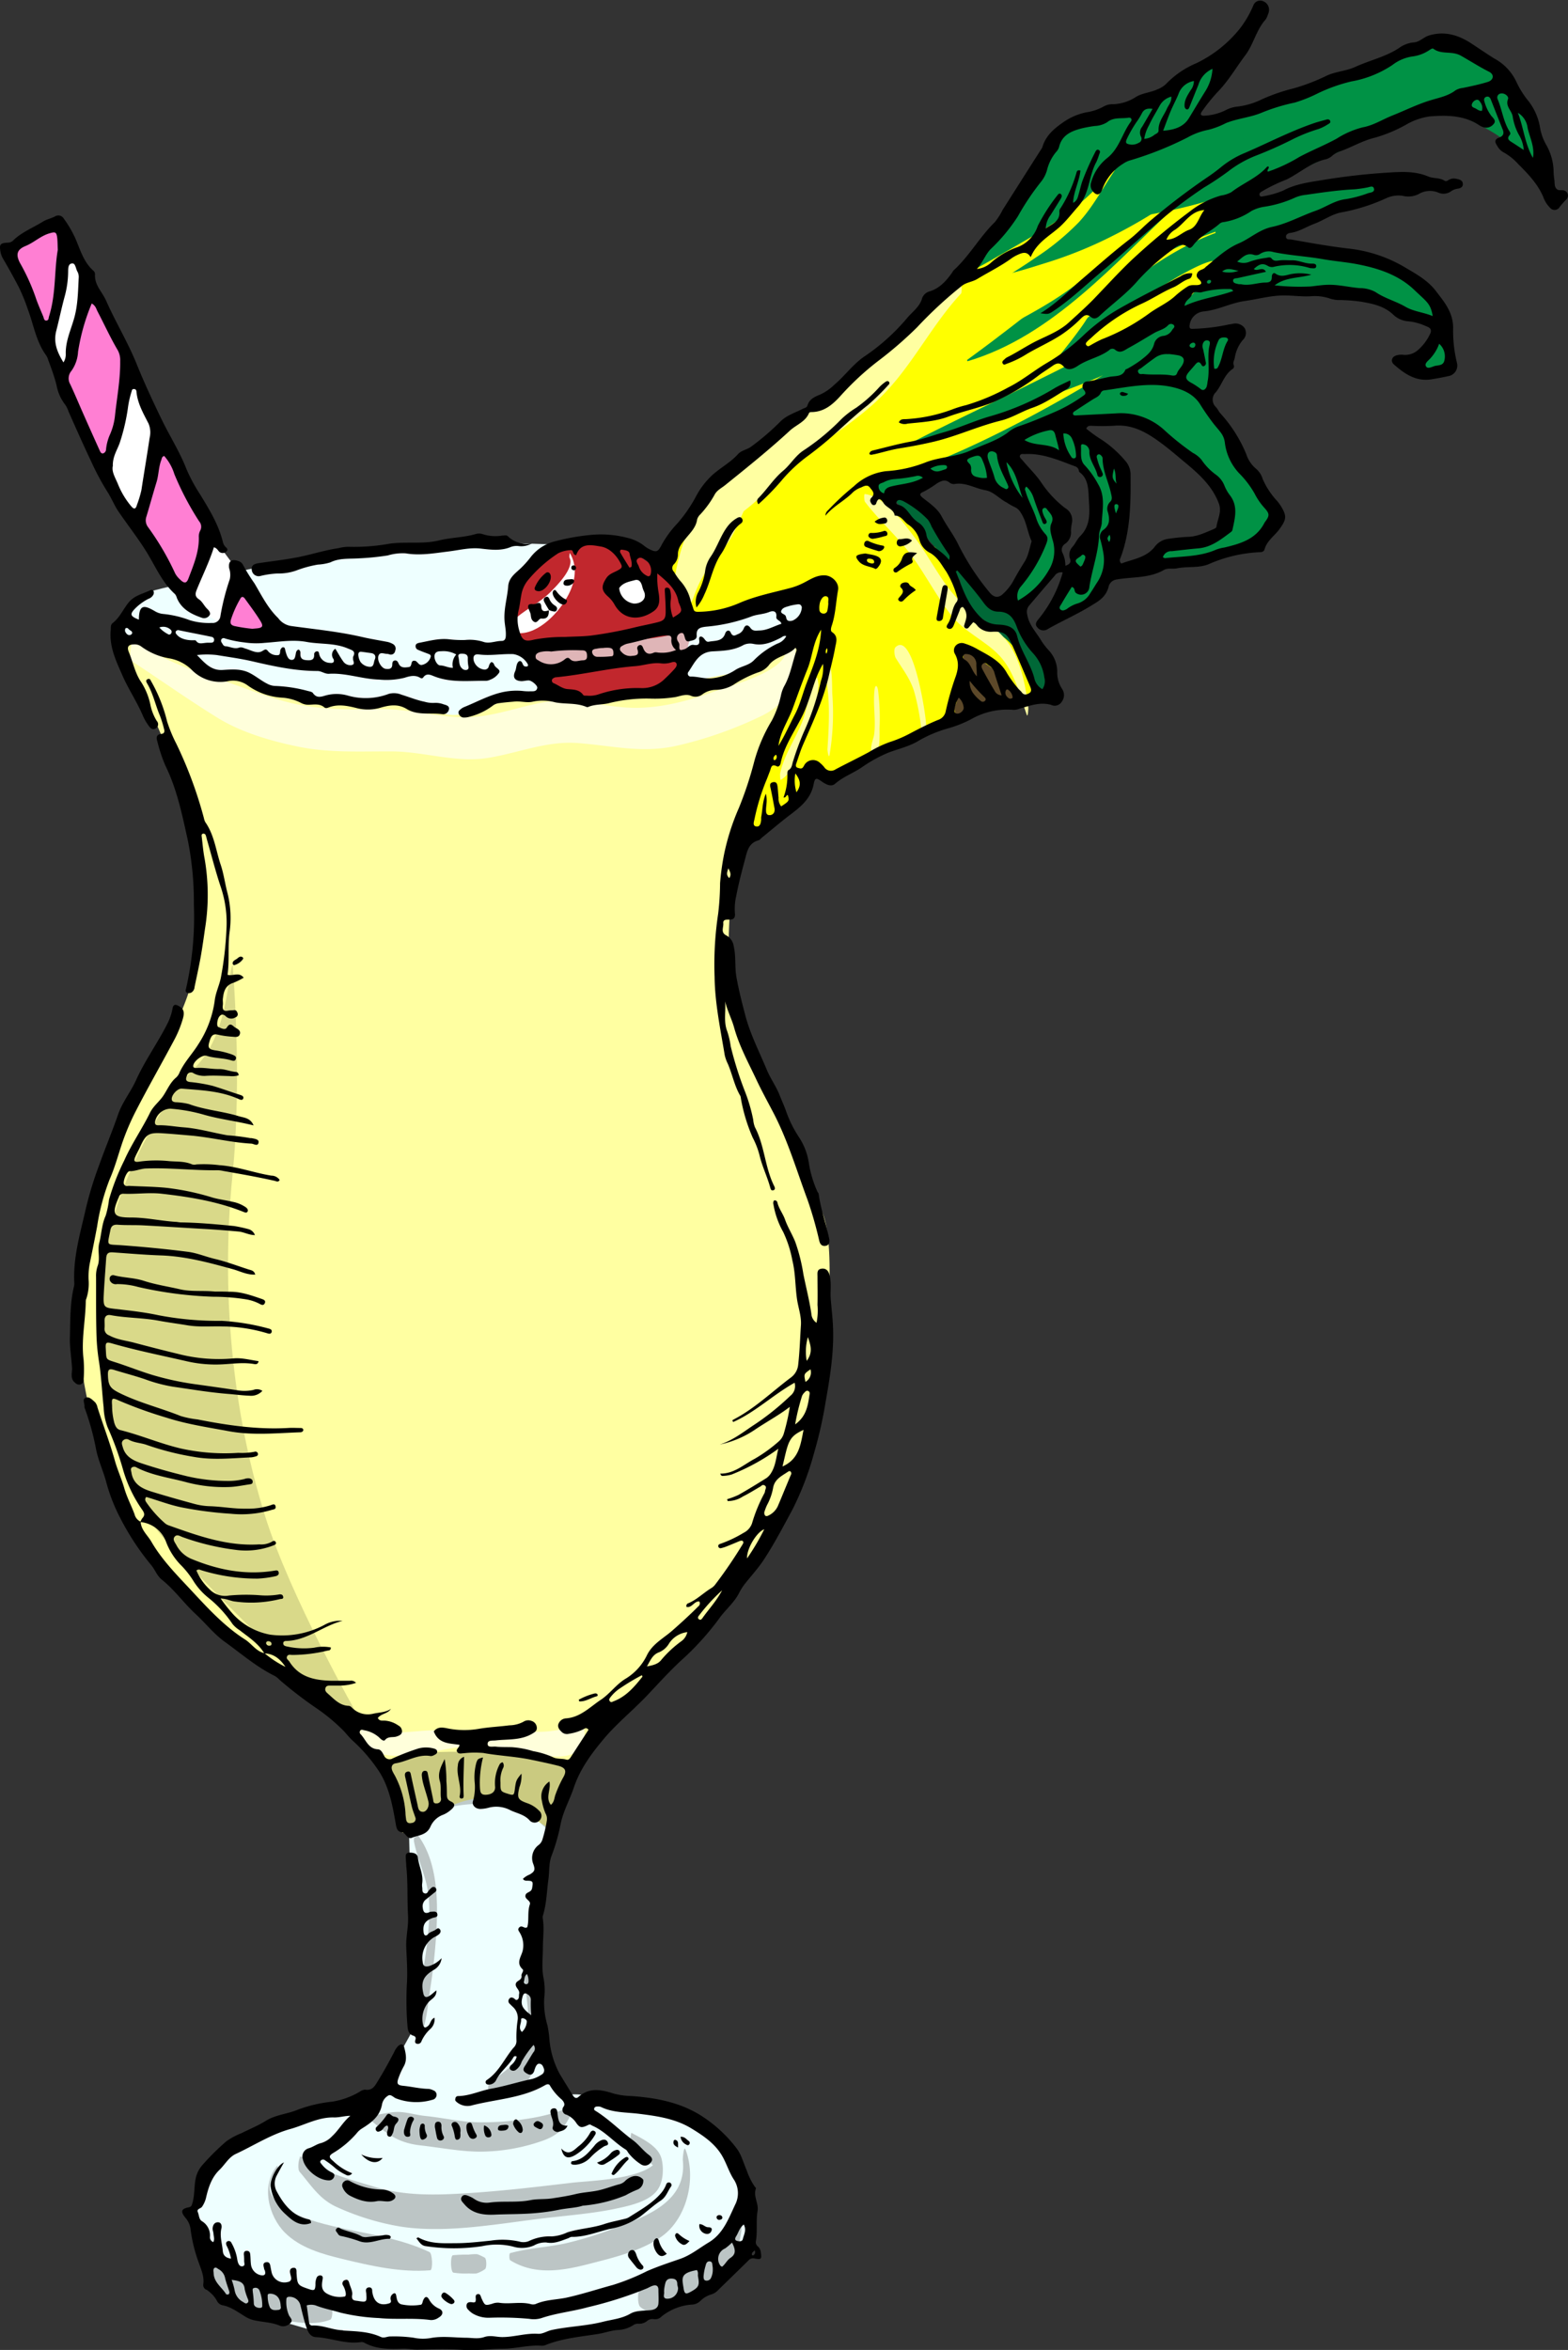 <svg xmlns="http://www.w3.org/2000/svg" viewBox="0 0 365.98 548.23"><rect x="0" y="0" width="365.98" height="548.23" fill="#333333" stroke="none"/><defs><style>.cls-1,.cls-14{fill:#eff;}.cls-2{fill:gray;opacity:0.46;}.cls-3{fill:#ffffa1;}.cls-4{fill:#ffffdb;}.cls-5{opacity:0.21;}.cls-6{opacity:0.15;}.cls-7{fill:#fff;}.cls-8{fill:#ff7fd3;}.cls-9{fill:#009245;}.cls-10{fill:#ff0;}.cls-11{fill:#006837;}.cls-12{fill:#5c4829;}.cls-13{fill:#c1272d;}.cls-14{opacity:0.66;}</style></defs><title>pinaColada</title><g id="glass"><path class="cls-1" d="M26.56,148.21s4-8.58,7.47-9.89,27.16-6.15,27.16-6.15l31.79-5,16.35-.85,24,.85,23.6,7.23,5.41,11,29.94-8.79s.24,8.52-1.38,8.52-8.89,7.13-15,11.15-34.25,6-34.25,6l-14.31-.38-16.19,8.89s-51.63-6.68-52.4-6.34S26.56,148.21,26.56,148.21Z"/><path class="cls-1" d="M95.46,427.36l8.82-9.81s20.55.49,21.35.58,3.29,8.28,3.29,8.28a76.75,76.75,0,0,0-3.29,18.09c-.49,9.67-1.54,25.83,1.32,33.5s5.52,10.83,5.52,10.83,1.34-.83,8,.67,14.5-1.23,21.66,5,12,14.34,12.5,16.68.84,12.55.84,12.55-5.59,8.34-10.22,11.15-20.85,6.48-23.23,7.32a134.61,134.61,0,0,1-28.2,4.33c-11.69.33-40.19-2.67-40.19-2.67s-15.2-4.32-17.6-5.41-7.89-4.31-7.89-4.31S46,518.88,45.31,516.69s3.5-11.37,3.5-11.37,12.33-9.58,16.75-10.7,21.25-3.79,21.25-3.79l9.79-17.66Z"/><path class="cls-2" d="M134.12,490.52c-1.21,1.73-7.07,3.05-9,3.42a68.7,68.7,0,0,1-13.42,1.18c-4.2-.07-8.41-1.09-12.59-1.5-2-.21-4.23-.91-6.26-.92-2.32,0-4.39.78-6.74.83-.13,0-.09.7,0,.77,4.31,3.52,6.53,5.6,12.23,6.23,4.75.53,9.73,1.54,14.51,1.42a43.94,43.94,0,0,0,14-2.6c4.67-1.74,5.11-3.78,7.45-7.87A1.91,1.91,0,0,0,134.12,490.52Z"/><path class="cls-2" d="M154.46,503.83c-.68-3.14-4.45-4.81-7.07-6.25-.12-.07-.64,3.33,0,3.86,1.23,1.05,3.51,2.25,5,3.69-4,3.38-15,3.63-18.79,4.08-8,.93-16,1.9-24,2.41-7.66.5-15,.76-22.37-1.51-3.38-1-6.9-2-10.19-3.3-2.43-.93-4.46-3.47-7.08-3.68v.31c-.27.53-.56,2.64,0,3.26,2.69,3.17,4.65,6.37,8.55,8.14a59.3,59.3,0,0,0,15,4.61c11.07,1.7,23.52-.83,34.56-2.08,5.05-.57,10.18-1,15.15-2,3.24-.69,8.45-1.64,10.4-4.71C154.81,508.8,154.92,505.89,154.46,503.83Z"/><path class="cls-2" d="M77.09,537c-4.39-3.53-10.06-3.05-15.37-4.34a33,33,0,0,1-6.27-2.1c-1.91-.89-3.72-3-5.83-2.74-.8.09-.34,3.45-.14,3.91,2,4.27,5.89,6.4,10.28,7.77,5,1.55,12.4,3.6,17.31,1.67C77.81,540.83,77.64,537.39,77.09,537Z"/><path class="cls-2" d="M172.52,517c-1.42,1.28-2.28,3.33-3.62,4.77a32.24,32.24,0,0,1-6.8,5.45c-4,2.48-9.41,3.91-12.8,7.09-.55.52-.46,3.33.1,3.83,4.22,3.8,11.14-1.68,15-4.33,5-3.39,8.06-7.75,8.68-13.77C173.14,519.69,173,516.57,172.52,517Z"/><path class="cls-2" d="M160,501.47c-.41-1.06-.66,2.16-.63,2.43,1.05,9.73-8.5,13.17-15.88,15.89a83.59,83.59,0,0,1-11.69,3.61c-4.21.89-8.57,1.09-12.72,2.24-.28.08-.23,1.52,0,1.66,5.74,3.54,12.08,2.49,18.32.88,5.58-1.44,12.25-3,17-6.4C160.34,517.6,162.61,508.18,160,501.47Z"/><path class="cls-2" d="M100.25,525.39c-7.15-3.37-14.75-4.21-22.38-6-5-1.17-20.17-5-13.1-13.51.12-.14,0-.71,0-.69-3.92,4.46-2.15,11.76,1.73,15.67,3.56,3.57,8.73,5,13.47,6.15,6.68,1.62,13.54,3.18,20.44,2.63C101.09,529.61,100.92,525.71,100.25,525.39Z"/><path class="cls-2" d="M113.11,526.68a10.87,10.87,0,0,0-1.71-.79,10.09,10.09,0,0,0-2,.1,32.08,32.08,0,0,0-3.67.14c-.66.1-.59,3.91.1,4.06a18,18,0,0,0,3.67.19,10.71,10.71,0,0,0,1.7,0,6.78,6.78,0,0,0,2-1C113.63,529.12,113.6,526.88,113.11,526.68Z"/><path class="cls-2" d="M122.64,458.06c-.2-.86-.39.54-.38.77.19,4.84,1.21,9.7,1.2,14.53,0,6.56-4.79,9-9.35,12.77-.23.19-.25,1.85.11,1.93C130.64,491.8,124.48,465.85,122.64,458.06Z"/><path class="cls-2" d="M97.68,428.34l-.15-.08-.75.4c-.29.16-.14,1-.09,1.26.66,3.27,2,6.2,2.81,9.44,1.09,4.42.7,9,.24,13.46-.68,6.57-2.37,13-3,19.54,0,.53.46,4.33.75,3.86,2.06-3.37,2.3-8.15,2.89-12a141.37,141.37,0,0,0,1.5-14.09C102.23,443,102.05,434.38,97.68,428.34Z"/></g><g id="liquid"><path class="cls-3" d="M26.56,150.07c5.08,6.65,13.53,25.93,15.93,34.77s5.56,24,4.52,33.33a64.24,64.24,0,0,1-7,22.75c-2.88,5.25-15.13,21.5-18.38,41.25s-4.18,27.28-2.12,39.74,7.84,31.57,18.62,44.76,41.7,34,44.25,36.5,8.5,11.8,9.75,16.4,1.78,8,1.78,8,2.24.34,5-2.4,10.24-6.19,14.74-5.59,13.72,6.49,13.72,6.49-.22,3.16,4-6.49,4.66-18.39,10.81-19.9,19.86-17.16,23.53-21.83,16.72-23.52,18.94-26.67,7-22.16,7.72-31.71,2.8-30.16-.72-37.23-15.32-33.31-15.32-33.31l-6.23-19.75s-.65-20.07,1.91-25.46,2.9-15.74,2.9-15.74l6-18,8.71-25.78s-9.81,11.23-19.9,13.09-30.59,6.11-30.59,6.11-16.59-2.82-20.67-1.16S108,167.88,104,166.52,91.46,164,91.46,164h-21s.69-2.94-3.33-2.91-9.65-3.08-9.65-3.08-6.45,1.13-7.53,0S40,150.71,40,150.71Z"/><path class="cls-4" d="M184.7,148.36c-1.26-.33-1.21,2.73-1.25,3.51-.28,4.81-13.09,8.15-16.58,9.41-6.1,2.18-12.46,3.94-19,3.85-6.94-.1-13.38-2.48-20.37-1.37-6.4,1-12.51,3.63-19.07,3.58-6.77-.05-13.25-2.07-20.09-1.9-6.53.15-12.84.15-19.27-1.19S57,160.34,50.94,158.43a89.55,89.55,0,0,1-19.87-8.82c-.45-.27-1.09,4.12-.17,4.72,6.68,4.37,13.18,9,20,13.2,5.51,3.36,12.17,5.29,18.44,6.61,7.37,1.54,14.51,1.13,22,1.16,7.66,0,15,2.76,22.65,1.5,7-1.14,13.64-4,20.86-3.45,8,.6,14.82,2.43,22.92.67a93.26,93.26,0,0,0,19.73-6.88c5.64-2.67,7.8-6.61,8.16-12.68C185.66,153.57,185.83,148.65,184.7,148.36Z"/><path class="cls-4" d="M135.89,402.67c-3.71.47-6.81,1.43-10.7,1.35q-6.47-.13-12.94-.23c-4.5-.06-9-.33-13.52,0-5.16.37-9.43,1.12-14.11-1.66-.09-.06-.17,0-.22.18l-.09,0c-.13,0-.17.42-.18.8l.14-.12a9.78,9.78,0,0,0,0,1.54c1.53,8.64,17,3.78,22.3,3.14a53.52,53.52,0,0,1,17.38,1.24c4.14.87,9.24,2.06,12.21-1.7C136.5,406.71,136.66,402.57,135.89,402.67Z"/><path class="cls-4" d="M84.13,403.08c-.44.41-.8,1.12.36,2.6a2.76,2.76,0,0,1-.25-1.18,9.06,9.06,0,0,1-.11-1S84.12,403.32,84.13,403.08Z"/><path class="cls-5" d="M90.35,412.42l3.57,15.14s2.73-3.21,9.69-5.55,18.59-.59,18.59-.59l6.29,6.16,5.58-15.16A123.32,123.32,0,0,0,113.83,409C103.2,408.22,92.55,408.67,90.35,412.42Z"/><path class="cls-6" d="M54.29,225.15c-1.15,2-1,16.35-8.81,23.93s-20.84,31.09-21.34,48.34.43,46.55,14.46,61.9,51.15,51.53,46,42.81c-1.93-3.27-16.88-29.79-22.72-48.43-8.78-28-9.95-56.64-7.61-79.59S54.29,225.15,54.29,225.15Z"/></g><g id="straw"><path class="cls-7" d="M15.62,56.92c.15.37-4.6,21.87-4.6,21.87l3.5,9.51S18.27,76.67,19,73.92s1.62-9.44,1.62-9.44Z"/><path class="cls-7" d="M24.14,108.92s4.43-11.75,5-15.25,1.53-8.38,1.53-8.38L38,101.54l-5.88,21.88Z"/><path class="cls-7" d="M43.14,138.54s3.5-3.5,4.38-6.5,1.62-7.53,1.62-7.53,6.38,8.77,7.38,9.9-3.4,8.57-3.4,8.57l-1.5,2.46A26.89,26.89,0,0,1,43.14,138.54Z"/><path class="cls-8" d="M1.89,58.54l11.6-6.37s1,12.22,0,16S11,78,11,78Z"/><path class="cls-8" d="M14.3,87.7s3-7.45,4.08-11.63,2.26-11,2.26-11l10.44,21-6.56,21.78a32.74,32.74,0,0,1-6.14-9.13C16.52,94,14.3,87.7,14.3,87.7Z"/><path class="cls-8" d="M31.77,121.13l5.42-18.71S48.79,121.65,49.53,125s-6.39,14.75-6.39,14.75Z"/><path class="cls-8" d="M52.39,145.44l3.31-12.06,10.57,14S57,149,52.39,145.44Z"/></g><g id="pineapple"><path class="cls-9" d="M225.76,63.57l21.55-33.08s17-4.16,19.76-6.16S285,12.5,285,12.5s1.88,3.5-.22,6-7.1,11.07-7.1,11.07L309,19.5s20-7.52,21.16-8.17,4.17-3.66,8.17-1.5,13.33,8.34,13.33,8.34l7,11.4,3.17,15.1S353.64,35,350.64,32.4s-14.83-7.84-14.83-7.84L283.3,49s-.76,1.54,2,.87,17.22-5.16,21.38-6.16,22.17-2,22.17-2a46.59,46.59,0,0,1-10,4.83c-5.83,2-25,9.37-25,9.37L315.64,60s13.34,1.53,17.09,7.35,6.75,16.87,6.25,17.84-3.66,3.17-6.25,2.41a17.11,17.11,0,0,1-5.42-3.43s5.39.26,7.11-3a7.33,7.33,0,0,0,0-6.46L319.64,68.5l-22-1.15L276.31,72.5l-.83,6.24L289.11,77l-8,17.17s5.8,7.35,8,11.76,9.53,13.74,9.53,13.74-5,8.29-5.5,7.73-13.51,3.24-13.51,3.24l-12.56,1.55,6.19-5.7s6.05.14,9.13-1.67,6.23-6,4.24-8.17-10.32-11.39-10.32-11.39-7.58-7.62-10.7-7.85-15.17,0-15.17,0h-4.31a113.26,113.26,0,0,1,9.51,6.19c3.84,2.9,8.81,6.2,7.65,13.05s-2.81,19.27-6,21.48-8.79,7-11.31,6,5.15-11.08,5.15-11.08v-4.23s4-3.52,4.66-6.6-.44-12-1.55-12.28-7.67-5.9-12.56-5.94-8.23,0-8.23,0l12.66,13.61,1.07,8.55.11,4.61L238,141.5l-4.53-1.13,9.37-14.17-4.16-10s-14.53-5.19-14.87-5.1-4.25-.06-5.21-.06-8.36,4.34-8.36,4.34l-4.42,1.3-3.45-3.81Z"/><path class="cls-10" d="M155,131.43s7.5-16.3,11.66-19.36,26.48-19.71,26.48-19.71l26-23s4.27-5.86,6.66-5.77,11.75-6.74,12.92-5.57,5.74-4.94,5.74-4.94S272.81,51.5,291,43.67c0,0-35.77,27.11-36.72,29.56s-8.13,11.1-8.13,11.1,28.93-22,36.9-23.47a22.64,22.64,0,0,1-7.72,10.47c-5.67,4-43.17,22.35-43.17,22.35S210.7,104,211.7,104s40.11-13.61,45.78-16.49c0,0-33,20.44-52.58,24.44,0,0-2.18-.35-.76,2.08s9.6,7.43,9.6,7.43l2.4,5.9s3.66-.73,4.9,3.79,5.58,13.19,8.09,14.25a34.92,34.92,0,0,0,6.38,1.7l7.64,15.62-14,2.57L208.53,174l-14.22,7.32-4.5-2.5-1.33,5.34s-10.35,11.33-12.59,11.5-.58-10.83-.58-10.83l17-48.19-30.78,8.79s-1.88-7.44-3.38-9.27A43,43,0,0,1,155,131.43Z"/><path class="cls-9" d="M275,46.86c-7.59,6.26-15.17,12.52-22.82,18.7-8.19,6.61-17.64,10.35-26.37,16-.46.29-.22,2.79.06,2.7,19.85-5.85,34.57-23.17,49.19-36.77C275.12,47.39,275,46.82,275,46.86Z"/><path class="cls-9" d="M291.09,28.88a28.2,28.2,0,0,0-6.34,4.26c-3.6,2.07-6.63,5.07-9.88,7.67l-1.14.75a35.15,35.15,0,0,0,2.46-2.85c.17-.21.08-1.89-.1-1.81C268,40.53,260.67,46.15,252.57,50l-1.61.76c-2.25.59-4.5,1.21-6.7,1.95-4.94,1.67-11,3.57-15,7.28-.48.29-1,.6-1.42.92a1.39,1.39,0,0,0,0,.88c0,.18,0,.37.1.39a6.26,6.26,0,0,0,.87.1c-.88.36-1.75.74-2.59,1.16-.21.11-.2,1.34,0,1.36,5.83.46,12.14-1.67,17.66-3.39A98.75,98.75,0,0,0,259.74,55a114,114,0,0,0,12.9-7.57c7.3-4.23,14.29-9.87,18.56-16.54C291.35,30.65,291.32,28.78,291.09,28.88Z"/><path class="cls-10" d="M260.06,39c-5.2,7-12,12-19.45,16.34-3.69,2.13-7.36,4.3-11.08,6.38-3.89,2.17-8.16,4-11.47,7-.47.43-.42,4.39.23,4.3,4.55-.61,9.07-4,13-6.31,3.53-2.09,7-4.25,10.4-6.58a59.14,59.14,0,0,0,10.14-8.31c3.32-3.6,5.57-8,8.32-12C260.26,39.68,260.08,39,260.06,39Z"/><path class="cls-10" d="M249.83,61c-6,3.29-11.24,8.57-16.44,13-5.63,4.78-11.34,9.42-17,14.13-.17.14-.15,1.5.08,1.47,2.71-.27,4.58-2.08,6.69-3.69,3-2.29,6.08-4.48,9.08-6.77C238.34,74.47,245,69.58,250,63.71A4.81,4.81,0,0,0,249.83,61Z"/><path class="cls-10" d="M283.69,54.07a98.26,98.26,0,0,0-27,14.49c-9.86,7.44-20.41,15-29.09,23.84-.39.39.05,2.72.14,2.67,19.47-11.89,34.15-32.65,55.93-40.7C283.76,54.35,283.71,54.06,283.69,54.07Z"/><path class="cls-11" d="M243.64,155.6c-1.78-4.22-3.14-9.61-6.18-13.15a10.09,10.09,0,0,0-4-2.63,12.85,12.85,0,0,1-6.07-4.58c-2.94-4.06-5.2-8.5-8.48-12.35a25.21,25.21,0,0,0-5.77-5.43c-2.11-1.26-4.46-1.93-6.53-3.32-.06,0-.17.66,0,.77,4.26,3.2,7.47,8,11,12a78.29,78.29,0,0,1,6.52,8.56,7.24,7.24,0,0,0,.22,1.74,51.79,51.79,0,0,0,4.22,7c1.66,2.13,4,3.11,6.11,4.78,4.45,3.62,5.19,9.1,8.59,13.25.15.18.26-.48.32-1.27a7.27,7.27,0,0,0,.36-1.29A7.65,7.65,0,0,0,243.64,155.6Z"/><path class="cls-12" d="M237.07,160c-3.31-2.83-7-5.07-10.46-7.67-.25-.65-.66-1.07-1.33-1-.5.05-.54,2.19-.3,3.3l-.4,0c-.61.06-.53,3.72.09,3.75.21,0,.43,0,.66.07-.09.34-.18.68-.29,1l-.17.29c-.3.45-.57.92-.84,1.41a2.82,2.82,0,0,0-.29,1.06c-.15.39-.29.78-.42,1.19a3.46,3.46,0,0,0-.06.47c-.11.22-.21.44-.33.65-.36.72.24,3.21.27,3.16l.23-.38c.06.12.13.18.23.16a11.62,11.62,0,0,0,2.73-1.21c.08.15.18.22.29.09,2.72-3.34,6.77-2.16,10.37-1.28C237.66,165.21,237.68,160.48,237.07,160Z"/><path class="cls-3" d="M224.2,65.88a34.83,34.83,0,0,0-8.31,6.23c-3.13,3.19-5.86,6.7-9.08,9.82-6.5,6.3-14.44,10.8-21.4,16.52a73.2,73.2,0,0,0-6.94,6.81,10.82,10.82,0,0,0-.64-2.33c-2.85,1.73-4.05,4.58-5.2,7.52a43.78,43.78,0,0,0-5.45,3.83c-5.81,5.17-8.44,13.21-9.73,20.65-.14.77-.24,8.95,1,8.48,2.69-1,3.13-3.51,4.14-5.95,1.55-3.76,3.85-6.6,6.43-9.66,2-2.42,3.21-5.58,4.57-8.54a45.77,45.77,0,0,0,5.56-5,66.86,66.86,0,0,1,9-8.14c6.64-5,13.82-9.32,19.41-15.56,6.18-6.88,10.49-15.38,16.8-22.13A4.7,4.7,0,0,0,224.2,65.88Z"/><path class="cls-3" d="M240,165c-.55-4.58-1.41-9.14-3.58-13.26-3-5.66-8.52-7.51-12.76-11.88-4-4.12-6.54-9.67-10-14.24-2.77-3.65-6.95-9.67-11.78-10.37-.31,0-.15,1.64,0,1.82,3.43,4.53,7.78,8.24,11.13,12.89,3.15,4.37,5.65,9.23,8.94,13.48,3.14,4.08,8,5.93,11.42,9.62s4.62,9,6.3,13.77C239.91,167.42,240.07,165.2,240,165Z"/><path class="cls-3" d="M190.62,158.08c-1.85,2.94-2.13,7.23-3.46,10.51-1.64,4-4.2,7.66-5.09,11.92,0,.14,0,1.52.16,1.44,2.81-1.57,4.67-7.06,5.82-10a38.51,38.51,0,0,0,3-12.19C191,159.65,190.81,157.78,190.62,158.08Z"/><path class="cls-3" d="M194.27,162c-.13-2.26.24-8.25-2.13-9.44-.27-.14-.21,2.08-.15,2.28,1.93,6.55,1.57,13.29,1.14,20,0,.26.29,2.36.5,1.24A58.47,58.47,0,0,0,194.27,162Z"/><path class="cls-3" d="M204.94,161c-.22-1.27-.69-1.28-.83,0-.38,3.4.35,6.89-.07,10.27-.16,1.31-1.24,3.27-.44,4.64,1.05,1.76,1.45-.88,1.52-1.36a31.71,31.71,0,0,0,.16-4.47A52.18,52.18,0,0,0,204.94,161Z"/><path class="cls-3" d="M209,151c-.43.43-.22,2.05.07,2.51,1.61,2.62,3.35,4.76,4.28,7.76a53,53,0,0,1,1.73,9.26c.36,2.88,1.11-.22,1.08-1.4C216.12,166.69,213.11,147,209,151Z"/></g><g id="cherry"><path class="cls-13" d="M120,146.42c.37-6.5,1.68-13.29,5.71-16.09s13.61-5.66,17.45-4.16S158,136.09,158,136.09l3.51,11s-1.51,7-3.51,10.53-8.49,4.65-8.49,4.65L139,164l-10.46-3.62-7.72-8.74Z"/><polygon class="cls-7" points="142.39 135.89 147.53 134.41 152.64 136.65 152.64 141.05 147.53 142.6 142.39 138.51 142.39 135.89"/><path class="cls-7" d="M133,129s-.2.85-.07,1.1c1.23,2.35-2.94,6.52-4.49,8.06-2.3,2.31-5.18,3.7-7.68,5.74-.43.36-.45,3.79.21,3.82,4.87.24,9.74-5.09,11.76-9.08C134.36,135.47,134.78,132,133,129Z"/></g><g id="glass_front_rim" data-name="glass front rim"><path class="cls-14" d="M166,147.32c-4.05-.74-9,.94-13.1,1.48s-8.18.94-12.27,1.33c-7.9.77-16.95.28-23.54,5.2-.08.06-.07.54,0,.58,7.38,2.91,16.89.17,24.58-.63,3.78-.39,7.56-.8,11.33-1.31,4.25-.57,9.39-.74,13.06-3C166.61,150.64,166.66,147.44,166,147.32Z"/></g><g id="outline"><path d="M114.69,154.46c.43.06.58.4.69.69.27.69,1.47,1,1.15,1.73a4.33,4.33,0,0,1-2.14,1.7,2.33,2.33,0,0,1-1,.25c-4-.05-8,.49-11.92-1-.88-.33-1.89-.94-2.7.23-.17.24-.44.22-.71.06-1.21-.73-2.47-.38-3.65,0a17.52,17.52,0,0,1-5.91.42c-4-.11-7.72-1.59-11.69-1.35-1,.06-1.78-.65-2.72-.65-5.18,0-10.19-1.1-15.2-2.26-2.73-.63-5.53-1-8.29-1.46a20.49,20.49,0,0,0-4.63,0c1.72,1.74,3.25,3.66,6,3.48,2.14-.13,4.28-.33,6.3.7,1.43.72,2.65,1.78,4.09,2.5a4.19,4.19,0,0,0,1.87.53,33.53,33.53,0,0,1,7.52,1.14c.45.13,1.07.2,1.28.51.84,1.21,1.81.92,2.94.58a9.56,9.56,0,0,1,5.17,0,15.11,15.11,0,0,0,9.58-.38,4.61,4.61,0,0,1,3,.19c1.78.54,3.51,1.27,5.36,1.64a6.89,6.89,0,0,0,2.34.27,5.3,5.3,0,0,1,2.16.35c.55.16,1.33.33,1.22,1.1a1.41,1.41,0,0,1-1.43,1.2c-2.82-.43-5.86.36-8.45-1.23-2-1.22-4-.91-6-.33a10.43,10.43,0,0,1-5.68.12c-2.11-.53-4.33-1-6.52-.15-.32.13-.7.25-1,0-1.08-.92-2.32-.67-3.56-.63a3.62,3.62,0,0,1-1.93-.44,11.22,11.22,0,0,0-4.41-1.21,15.21,15.21,0,0,1-8-2.85,5.79,5.79,0,0,0-4.59-1,9.34,9.34,0,0,1-8.6-2.76,9.86,9.86,0,0,0-5.13-2.56A15.34,15.34,0,0,1,33,150.85a2.51,2.51,0,0,0-1.68-.52c-1.3,0-1.76.53-1.26,1.77,1,2.39,1.44,5,3,7.19a16,16,0,0,1,2.06,5.2,11.46,11.46,0,0,0,1.48,3.72,1.11,1.11,0,0,1-.28,1.74c-.79.46-1.29-.17-1.66-.69A12.26,12.26,0,0,1,33.36,167c-1.35-3.22-3.33-6.12-4.72-9.28-1.47-3.35-3.17-6.78-2.8-10.67.05-.59-.08-1.29.45-1.69,1.7-1.3,2.47-3.3,3.8-4.88s3.28-1.95,5-2.79c.59-.29,1,.3.73,1a2,2,0,0,1-1.15,1,12.27,12.27,0,0,0-3.08,2.22c-1.37,1.39-1.22,1.86.83,2.65,0-3.88,1.52-3.23,3.69-2a4.62,4.62,0,0,0,1.86.66,23.93,23.93,0,0,1,6.35,1.48,15.26,15.26,0,0,0,5.13.63,1.81,1.81,0,0,0,2-1.64,54.68,54.68,0,0,1,2.18-8.55,4.76,4.76,0,0,0-.14-2.56c-.26-1.63.54-2.26,2.08-1.71a1.77,1.77,0,0,1,1.1.83,42.77,42.77,0,0,0,2.74,4.42c1.64,2.78,3.09,5.71,5.44,8a1,1,0,0,1,.13.15,4.59,4.59,0,0,0,2.94,1.77c5.49.76,11,1.29,16.43,2.53,2,.47,4,.79,6.07,1.18a4.57,4.57,0,0,1,1.31.51,1.21,1.21,0,0,1,.5,1.57,1,1,0,0,1-1.36.82,2.11,2.11,0,0,0-.59-.11c-.72,0-1.72-.62-2,.65-.21,1.11.8,2.73,1.73,2.85.77.1,1.52.06,1.55-1,0-.42.08-.86.56-.95s.73.27.89.65c.49,1.15,1.43,1,2.38.89s.32-1.54,1.32-1.49c.71,0,.89,1,1.66,1a2.65,2.65,0,0,0,2.18-2c0-.43-.36-.51-.66-.63-.75-.29-1.51-.55-2.24-.88a.91.91,0,0,1-.65-.92c0-.46.41-.66.83-.74,2.3-.43,4.58-1.09,6.94-.83a25.37,25.37,0,0,0,3.79.17,10.63,10.63,0,0,1,4.16.4c1.47.55,2.9-.19,4.35-.18,1,0,1-.9,1-1.67,0-1-.23-2-.3-3-.22-2.78.65-5.41.85-8.12.14-1.88,1.55-2.91,2.74-4a22.28,22.28,0,0,0,2.52-2.79,10.31,10.31,0,0,1,5.71-3.68,52.07,52.07,0,0,1,8.8-1.52,24.59,24.59,0,0,1,8.69.9,9.7,9.7,0,0,1,3.2,1.63,8.24,8.24,0,0,0,1,.69c1.93,1,2.26.9,3.23-1a23.91,23.91,0,0,1,3.54-4.8,33.85,33.85,0,0,0,4.33-6.23,18.54,18.54,0,0,1,4-5.22c1.91-1.68,4.18-2.88,5.9-4.8.74-.83,2-1,2.93-1.64a57.24,57.24,0,0,0,7-6c1.51-1.46,3.43-2,5.19-2.92.42-.21.91-.24,1.07-.78.44-1.46,1.66-2,2.93-2.52a11.46,11.46,0,0,0,3.27-2.24c2.56-2.15,4.53-5,7.31-6.81a48.21,48.21,0,0,0,9.83-8.91c1.23-1.44,2.9-2.56,3.44-4.59a2.56,2.56,0,0,1,1.76-1.54c2.34-.74,3.88-2.47,5.24-4.4a3.09,3.09,0,0,1,.33-.5c3.68-3.34,6.07-7.79,9.62-11.25A15.13,15.13,0,0,0,234,49q4.44-7,8.9-14a3.24,3.24,0,0,0,.4-.69c.86-2.92,3.14-4.64,5.47-6.19a14.39,14.39,0,0,1,4.8-1.92,11.73,11.73,0,0,0,4-1.34,4.37,4.37,0,0,1,2.33-.55,10.41,10.41,0,0,0,5.27-1.72c1.57-.93,3.45-1,5.07-1.79a6,6,0,0,0,1.85-1.14,21.39,21.39,0,0,1,7.2-4.94,29.25,29.25,0,0,0,10-7.92,24,24,0,0,0,3.24-5.52,1.72,1.72,0,0,1,2.3-1,2.15,2.15,0,0,1,1.33,2.43,3.39,3.39,0,0,1-.25.76,4.05,4.05,0,0,1-.51,1.09c-2.2,2.43-2.81,5.78-4.74,8.33-2.16,2.87-3.94,6-6.5,8.61A41.14,41.14,0,0,0,280.54,26c-.43.57-.37,1,.49,1a12.7,12.7,0,0,0,5-1.27,7.24,7.24,0,0,1,2.63-.84,17.6,17.6,0,0,0,5.93-1.75A43.52,43.52,0,0,1,302,20.6a47.19,47.19,0,0,0,7.65-2.94c2.14-1,4.55-1.07,6.7-2.06,3.36-1.55,7.06-2.32,10.21-4.41a6.75,6.75,0,0,1,3.35-1.29c1.42-.06,2.31-1.22,3.62-1.62,3.68-1.11,6.91-.09,9.89,1.86,1.79,1.17,3.54,2.38,5.35,3.51A11.89,11.89,0,0,1,354,19.24a21.26,21.26,0,0,0,2.79,4.39,13.64,13.64,0,0,1,2.64,6,12.15,12.15,0,0,0,1.45,4.13,13.05,13.05,0,0,1,1.73,5.91c0,.8.08,1.6.2,2.4.09.64-.05,1.34.43,1.92s1.12.28,1.68.41a1.25,1.25,0,0,1,.66,2.14A18.89,18.89,0,0,0,364,48.34a1.36,1.36,0,0,1-2.23.11,6.7,6.7,0,0,1-1.58-2.54c-1.29-3-3.51-5.33-5.79-7.59a13.1,13.1,0,0,0-3.59-2.85A3.72,3.72,0,0,1,349.45,34c-.54-.76-.7-1.48.42-1.89.92-.33,1.27-.89.88-1.86-.95-2.35-1.87-4.71-2.8-7.07-.2-.5-.55-.78-1.09-.58s-.52.74-.36,1.19a9.79,9.79,0,0,0,1.57,3.23c.52.61,1.28,1.21.47,2a2.17,2.17,0,0,1-2.56.57,4.73,4.73,0,0,1-.71-.36c-3.55-2.37-7.59-2.38-11.57-2.07a15.09,15.09,0,0,0-5.42,1.87,33.55,33.55,0,0,1-7.37,3.09c-2.92.7-5.38,2.22-8.12,3.19a5.86,5.86,0,0,0-1.74.94,3.76,3.76,0,0,1-1.56.9c-3.47.75-6.09,3.18-9.16,4.71a40.58,40.58,0,0,0-5.25,2.48c-.27.19-.59.31-.84.51a.62.62,0,0,0-.24.71c.12.31.4.33.67.26a21.54,21.54,0,0,0,4.8-1.34c3-1.63,6.38-2,9.66-2.55,4.74-.77,9.54-1.32,14.33-1.63,3.29-.21,6.66-.49,9.88.87,1.2.51,2.66.24,3.85,1,.31.19.67,0,.94-.2a2.41,2.41,0,0,1,1.93-.21c.75.1,1.37.42,1.38,1.18s-.63,1-1.24,1.08a3.59,3.59,0,0,0-1.48.58,3,3,0,0,1-3,.34,5.09,5.09,0,0,0-4.62.35,5.42,5.42,0,0,1-3.73.39,6.76,6.76,0,0,0-3.88.59,44,44,0,0,1-10.07,3.22c-2.39.34-4.4,1.88-6.65,2.72-1.87.69-3.56,1.85-5.6,2.13-.53.07-1.11.37-1,1s.74.46,1.17.53c4.4.78,8.79,1.57,13.24,2.1a32.71,32.71,0,0,1,13.05,4.23c2.7,1.61,5.5,3.08,7.45,5.61s4.07,5,4.09,8.61a31.42,31.42,0,0,0,.92,8.35,2.51,2.51,0,0,1-2.16,3c-1.24.28-2.49.5-3.74.71-3.61.62-6.31-1.23-8.81-3.42-.94-.82-.5-1.93.74-2.2a4.4,4.4,0,0,1,1.2-.11,4.49,4.49,0,0,0,3.54-1,11.44,11.44,0,0,0,3-4c.42-1-.29-1.4-1-1.65a13.34,13.34,0,0,0-4-1.13,5.62,5.62,0,0,1-3.76-1.65c-2.1-1.93-4.69-2.46-7.3-2.92a40.13,40.13,0,0,0-5.6-.41,7.4,7.4,0,0,1-1.76-.33,10.84,10.84,0,0,0-4.15-.57c-2.21.19-4.41-.17-6.62-.16-3.12,0-6.08.87-9.11,1.29-3.34.46-6.31,2.14-9.68,2.44a3.65,3.65,0,0,0-3.21,3.12c-.1.68,0,1,.82.93a45.4,45.4,0,0,0,8-.94c.38-.1.79-.13,1.18-.21a2.65,2.65,0,0,1,2.85,1,2.27,2.27,0,0,1-.46,2.78,8.5,8.5,0,0,0-1.85,4.11c-.09.57-.51,1.09-.25,1.73a.72.72,0,0,1-.25.89c-2,1.34-2.5,3.71-3.93,5.44a2.38,2.38,0,0,0,0,3.44c.41.43.65,1,1.05,1.47a32.42,32.42,0,0,1,6.06,9.55,7.4,7.4,0,0,0,2.34,3.44,5,5,0,0,1,1.49,2.35,18.23,18.23,0,0,0,3.41,5.16,10.37,10.37,0,0,1,.83,1.14c1.43,2.34,1.31,3.08-.27,5.31-1.16,1.62-3,2.76-3.54,4.81-.18.63-.8.63-1.34.65a33,33,0,0,0-11.65,2.77c-2.4,1-5,.47-7.49,1-1,.19-2.08-.14-3,.36-3.46,2-7.38,1.57-11.09,2.24a2.2,2.2,0,0,0-1.85,1.79c-.57,2-1.85,3-3.54,4-3.41,2.16-7.09,3.76-10.58,5.73a1.8,1.8,0,0,1-2.49-.36c-.74-.79-.09-1.47.42-2.1a29.44,29.44,0,0,0,5.5-10.7,1.75,1.75,0,0,0-1.9.8c-2,2.29-4,4.64-6,7a2.28,2.28,0,0,0-.38,2c.4,2.52,2.21,4.23,3.39,6.29a17.23,17.23,0,0,0,1.75,2.2,7.29,7.29,0,0,1,1.86,4.73,7,7,0,0,0,1.16,4.17,2.58,2.58,0,0,1-.13,3,1.91,1.91,0,0,1-2.46.69c-2.61-.74-5,.22-7.43.91a3.54,3.54,0,0,1-1.33.26,17,17,0,0,0-10,2.23,27.59,27.59,0,0,1-5,2,29.75,29.75,0,0,0-7,2.88c-2.23,1.4-4.81,1.95-7.23,2.87a33,33,0,0,0-6.3,3.5c-2,1.32-4.28,2.15-6.12,3.75-.9.78-2,.22-3-.44-1.4-1-1.71-1-2,.52-.64,3.32-2.92,5.22-5.4,7.09-2.29,1.73-4.47,3.6-6.7,5.41-.25.21-.48.54-.77.62-2,.53-2.56,2.06-3,3.83-.8,3-1.62,6.06-2.21,9.14a13.44,13.44,0,0,0-.31,4c.12,1.05-.23,1.54-1.26,1.53-.68,0-1.54-.09-1.45.86s-.69,2.15.72,2.84a3.37,3.37,0,0,1,1.72,2.53c.55,2.38.21,4.81.63,7.2.54,3,1.3,6,2.08,8.95,1.17,4.43,3.26,8.46,5,12.64.87,2.1,2.24,3.95,3.06,6.09.45,1.17,1,2.31,1.42,3.52a27.45,27.45,0,0,0,3.1,6.23,15,15,0,0,1,2.24,5.92,25.79,25.79,0,0,0,2,6.69c.08.18.27.34.29.52.48,3.58,1.74,7,2.47,10.51.14.68,0,1.46-.82,1.6s-1.27-.24-1.51-1.17a89.14,89.14,0,0,0-2.69-9.43c-2.58-6.93-4.66-14.08-8.12-20.64-1.36-2.6-2.77-5.16-4-7.81-1.86-3.92-3.94-7.74-5.1-12-.57-2-1.6-3.92-2.06-6,.21,2.35-.41,4.7.49,7a19.56,19.56,0,0,1,.81,3.5,82.08,82.08,0,0,0,3.44,10.83,38.91,38.91,0,0,1,1.82,6.33,6,6,0,0,0,.41,1.75c2.26,4.31,2.3,9.34,4.47,13.68.16.31.37.85-.2,1s-.63-.37-.75-.77c-.7-2.5-1.86-4.85-2.46-7.39a19,19,0,0,0-1.59-4.11,39.85,39.85,0,0,1-2.76-9.14,2.13,2.13,0,0,0-.12-.58c-1.38-2.33-1.86-5-2.9-7.44a9.49,9.49,0,0,1-.75-2.07c-1-6.05-2.29-12.08-2.37-18.24a79.28,79.28,0,0,1,.83-14.75,63,63,0,0,0,.45-7.17,59.8,59.8,0,0,1,.9-6.56,54.24,54.24,0,0,1,3.5-11,84.24,84.24,0,0,0,3.58-10.83,37.51,37.51,0,0,1,4.1-9.53,23.75,23.75,0,0,0,2.12-5.83,8.24,8.24,0,0,1,.71-2.08c1.49-2.59,1.93-5.54,2.89-8.31.07-.19.1-.38-.21-.76-1.73,1.92-4.67,1.9-6.28,4.16a5.21,5.21,0,0,1-2.51,1.61,26.46,26.46,0,0,0-5.67,2.86,8.33,8.33,0,0,1-4.2,1.19,5.35,5.35,0,0,0-3,1,2.66,2.66,0,0,1-2.8.35c-1.32-.51-2.72.28-4.09.41a30,30,0,0,1-5,.29,36,36,0,0,0-10.13,1.09c-1.55.34-3.19.21-4.69.85a.55.55,0,0,1-.4,0c-2.33-1-4.86-.62-7.26-1.07a11.39,11.39,0,0,0-5.16-.19c-1.46.39-2.92-.16-4.4,0-1.19.11-2.38.2-3.57.37a3,3,0,0,0-1.61.68,15.16,15.16,0,0,1-5.23,2.47,4.25,4.25,0,0,1-1.58.2,1.34,1.34,0,0,1-1-.86c-.24-.56.18-.87.55-1.16a3,3,0,0,1,.69-.41c3.08-1.23,6-2.89,9.3-3.55a15.54,15.54,0,0,1,4.19-.23,12.21,12.21,0,0,0,1.81.1c.67-.05,1.58.2,1.78-.79.11-.54-1.29-1.75-2-1.75s-1.2.19-1.79.16c-1.5-.1-2-.91-1.38-2.27.34-.74.2-1.62.77-2.25a1.1,1.1,0,0,1,.34-.18c.73.11.53,1.08,1.16,1.26a.93.93,0,0,0,.57,0c.21-.09.19-.31.12-.51a4.7,4.7,0,0,0-3.41-2.35c-2.66-.1-5.32.43-8,.08-1.06-.14-1.44.38-1.2,1.47a2.88,2.88,0,0,0,2.45,2.06,1,1,0,0,0,1-.57C114.14,155.32,114.24,154.76,114.69,154.46ZM295.94,40.06c.33-.12.69-.27,1.05-.38a37.58,37.58,0,0,0,6.28-3.06c2.86-1.53,5.88-2.72,8.73-4.28a20.6,20.6,0,0,1,6.05-2.63c2.49-.45,4.58-1.81,6.86-2.73,3-1.19,5.88-2.64,8.93-3.57,2.05-.63,4.14-1,5.89-2.34a4.11,4.11,0,0,1,1.69-.55c2-.41,3.93-.82,5.84-1.41,1.37-.42,1.57-1.72.33-2.35-2.25-1.14-4.38-2.5-6.56-3.74s-4.52-.2-6.45-1.63c-.29-.22-.73.18-1.08.38a9,9,0,0,1-3.73,1.39,10,10,0,0,0-4.77,2A25,25,0,0,1,315.4,19a38.54,38.54,0,0,0-8,2.87,33.24,33.24,0,0,1-5.18,2.06,44,44,0,0,0-7.61,2.31c-2.73,1.17-5.73,1.37-8.47,2.48A18.85,18.85,0,0,1,282,30.29a16.15,16.15,0,0,0-4.86,1.8,78.77,78.77,0,0,1-13.56,5.38,6,6,0,0,0-1.43.72,11.69,11.69,0,0,0-4.93,6.13c-.49,1.3-1.37,1.33-2.2.25a2.16,2.16,0,0,1-.33-2.07,11,11,0,0,1,3.71-5.61c2.86-2.24,3.52-5.79,5.54-8.5.29-.39.21-1-.53-.93-1.68.27-3.49-.18-5,1.06a5.86,5.86,0,0,1-2.85.87,29.1,29.1,0,0,0-3,.54c-2.47.63-4.72,1.54-5.38,4.42a3.17,3.17,0,0,1-.74,1.18,10.51,10.51,0,0,0-2,3.92,7.6,7.6,0,0,1-1.39,2.87,59,59,0,0,0-5.45,8.11,40.72,40.72,0,0,1-6.37,7.68c-1.26,1.3-1.77,3-3.22,4.64a5.76,5.76,0,0,0,3.14-1.33A18.72,18.72,0,0,1,237,57.83a8,8,0,0,0,5.22-5.11,5.28,5.28,0,0,1,.27-.53,42.35,42.35,0,0,1,4.37-6.7c.16-.21.36-.43.66-.27a.57.57,0,0,1,.27.68,2.2,2.2,0,0,1-.25.54q-1.16,1.88-2.33,3.74a5.53,5.53,0,0,0-1.13,3.1c1.66-1.1,3.4-1.73,3.18-4a1.25,1.25,0,0,1,.29-.73,30.79,30.79,0,0,0,3.63-8c.14-.41.12-1,1-.76-.27,2.53-1.59,4.85-1.72,7.53,1-.48,1.1-1.33,1.33-2.08.29-1,.49-1.95.81-2.9a62.87,62.87,0,0,1,3-6.79c.18-.37.41-.81.87-.55s.22.69.07,1.07a15.46,15.46,0,0,1-.63,1.69c-1.82,3.28-1.54,7.36-4.21,10.36-1.42,1.59-2.7,3.29-4.28,4.75C245,55.06,242,56.52,240.57,60c-.86-1.43-1.91-1.07-3-.57a9.1,9.1,0,0,0-1.4.78c-2.55,1.87-5.38,3.25-8.06,4.87-1.16.7-2.47.75-3.57,1.58a97.94,97.94,0,0,0-10.52,9.73,91,91,0,0,1-8.94,7.74,64.6,64.6,0,0,0-8.69,8c-1.86,2.07-3.85,3.93-6.87,4-.27,0-.61,0-.71.28-.85,2-2.93,2.68-4.39,4-4.85,4.48-10,8.61-15.15,12.76-.87.7-1.95,1.2-2.5,2.28a23.31,23.31,0,0,1-3.3,4.54,2.76,2.76,0,0,0-.75,1.16c-.25,1.87-1.54,3.08-2.62,4.42-.93,1.15-1.9,2.23-1.87,3.88a3.23,3.23,0,0,1-.92,2.18,1.19,1.19,0,0,0,0,1.77,16.47,16.47,0,0,0,1.36,2,10.31,10.31,0,0,1,2.53,4.72c.19.64.45,1.26.63,1.9s.49.71,1.16.71a24.76,24.76,0,0,0,9.81-2.15c3.82-1.62,7.86-2.38,11.82-3.45a14.74,14.74,0,0,0,2.42-.9c1.79-.81,3.39-2.13,5.56-2,1.68.11,3.34,1.79,3,3.47-.5,2.75-.56,5.59-1.47,8.28-.17.51-.35,1.21.11,1.51,1.51,1,.89,2.41.68,3.64-.37,2.11-.94,4.18-1.4,6.27-1.28,5.78-3.83,11.11-6.15,16.49-.59,1.36-1,2.77-1.48,4.13-.17.45-.28.95.37,1.13s1,.3,1.41-.54a2.34,2.34,0,0,1,3.69-.66,7.21,7.21,0,0,1,1,1,1.89,1.89,0,0,0,2.64.55c2.59-1.38,5.25-2.65,7.83-4.05a26.54,26.54,0,0,1,4.83-2.33,27.65,27.65,0,0,0,4.61-1.94c2.18-1.15,4.38-2.29,6.66-3.22a2.65,2.65,0,0,0,1.82-2.08,67.47,67.47,0,0,1,2.18-7.69c.72-1.93,1-3.68,0-5.56a1.65,1.65,0,0,1,.18-2.05,1.89,1.89,0,0,1,2-.46,15,15,0,0,1,3.27,1.47c2.57,1.4,5.2,2.72,6.69,5.51a27.58,27.58,0,0,0,2.6,3.55c.24.31.59.55.82.87.54.76,1.19.51,1.76.17s.44-.93.22-1.45c-1.47-3.42-2.91-6.86-4.45-10.26-1-2.24-2-2.73-4.5-2.59a4.17,4.17,0,0,1-3-1c-.47-.37-.7-1-1.38-1.22l-1,1.16a.61.61,0,0,1-.87.19.61.61,0,0,1-.19-.72c.12-.45.28-.89.39-1.35a3,3,0,0,0-.74-2.85c-.66.11-.64.59-.79.94-.45,1.11-.89,2.24-1.34,3.35-.22.54-.62,1-1.21.78-.78-.3-.32-.87-.06-1.3.95-1.55.78-3.55,2-5a1.18,1.18,0,0,0,.05-1.17,24.07,24.07,0,0,0-2.52-5.86c-1.09-1.53-1.92-3.27-3.73-4.33a4.76,4.76,0,0,1-2.45-2.79,6.49,6.49,0,0,0-2.85-3.94c-.95-.74-1.54-2-3-2-.23-1.52-1.87-1.79-2.59-2.9-.44-.68-1.18-1.65-1.71,0a.57.57,0,0,1-.58.46c-.39,0-.56-.33-.71-.62a.88.88,0,0,1,.16-1.11c1-1,.15-1.69-.39-2.4s-1.31-.34-2,0a5.89,5.89,0,0,0-1.89,1.09c-1.92,2-4.53,3.2-6.46,5.51a1.65,1.65,0,0,1,.61-1.27,60.12,60.12,0,0,1,6-5.57,13.24,13.24,0,0,1,7.51-3.55,30.11,30.11,0,0,0,9.14-2c3.42-1.38,7.24-1.27,10.63-2.84,2.9-1.34,6-2.19,8.64-4.14a8.31,8.31,0,0,1,2.4-1.43c2.8-.92,5.5-2.06,8.2-3.23a35.94,35.94,0,0,0,6.81-3.78c.54-.39,1.13-.62.4-1.52a1.17,1.17,0,0,1,.85-2c1.73-.24,3.4-.73,5.1-1.06,1.4-.27,3,.07,3.72-1.65.06-.14.35-.17.52-.28a27.85,27.85,0,0,0,3-1.9c1.34-1.06,2.77-2.07,3.2-3.93a2.51,2.51,0,0,1,2-1.78A2.77,2.77,0,0,0,273.58,77c.2-.38.82-.71.36-1.19a.91.91,0,0,0-1.29.06c-.93,1-2.22,1.2-3.3,1.84-2,1.16-3.88,2.35-5.88,3.43-1,.53-2,1.51-3.26.4a1,1,0,0,0-1.31.14c-2.21,1.67-5,2.1-7.32,3.66-1,.67-2.32,1.28-3.32.17s-1.79-.73-2.73-.06-1.9,1.26-2.82,1.92a52.49,52.49,0,0,1-10.57,6.33c-3.53,1.48-7.27,2.19-10.83,3.51-3,1.13-6.27,1.28-9.46,1.62a2.49,2.49,0,0,1-2.06-.29c.4-.9,1.14-.71,1.77-.76A36.64,36.64,0,0,0,222.3,95.5a26.17,26.17,0,0,1,3.26-1,49.88,49.88,0,0,0,9.74-4.1c3.18-1.57,5.91-3.86,8.95-5.67a46.21,46.21,0,0,0,8.46-6.33,43.87,43.87,0,0,1,8.11-6.15c4.8-2.77,9.77-5.24,14.7-7.77a4,4,0,0,1,2.76-.71c-.07.68-.27,1.14-.75,1.28-1.37.41-2.4,1.46-3.68,2-2.65,1.12-5,2.77-7.65,3.93a44.46,44.46,0,0,0-11.57,7.9c-.25.22-.52.43-.75.67s-.66.59-.29,1,.63.14.93,0a29.41,29.41,0,0,1,2.66-1.4,47.78,47.78,0,0,0,11-6c1.92-1.43,4.17-2.37,6-4a21.94,21.94,0,0,1,3-2.3c1.09-.69,2.25,0,3.19-.63.13-1-1.37-1.2-1-2.3s1.45-.89,2-1.59a1.53,1.53,0,0,1,.31-.26c2.35-1.94,4.56-4.05,7.45-5.29,2.65-1.13,4.74-3.2,7.8-3.85,3.48-.74,6.72-2.55,10.12-3.75,2.39-.84,4.5-2.44,7.09-2.72a28,28,0,0,0,5.21-1.4c.5-.15,1.62-.19,1.32-1.13-.24-.71-1-.27-1.61-.18a27.39,27.39,0,0,1-3,.42c-3.75.19-7.46.73-11.16,1.27a8.61,8.61,0,0,0-2.53.62,27,27,0,0,1-7.24,2.17,9.09,9.09,0,0,0-3.05,1,16,16,0,0,1-6.48,2.58,1.66,1.66,0,0,0-.92.36c-1.94,1.73-4.41,2.79-6.05,4.89-.31.41-.8,1.06-1.29.65-1.44-1.22-2.65-.26-3.61.48a52.68,52.68,0,0,0-8.09,7.2c-2.66,3.13-6,5.48-9,8.3-.57.54-1.28.88-2,.28-1-.84-1.61-.38-2.38.37a29.36,29.36,0,0,1-4.62,3.81c-2.54,1.64-5.29,2.86-7.88,4.37a23,23,0,0,1-4.66,2.3c-.37.11-.77.46-1.05,0s.13-.75.41-1a2.5,2.5,0,0,1,.64-.48c2.39-1.18,4.58-2.7,7-3.88s5.2-2.26,7.31-4.17c1.91-1.74,3.86-3.48,5.67-5.31,3-3.1,5.94-6.35,9.09-9.35a162.13,162.13,0,0,1,13.53-11.29,21.35,21.35,0,0,1,7.27-3.72,7.28,7.28,0,0,0,2.45-.8c2.66-2.07,5.93-3.27,8.24-5.83a.46.46,0,0,1,.38-.16C296.42,39.32,295.6,39.49,295.94,40.06ZM253.54,100a32.59,32.59,0,0,0,2.93,2.16,25.92,25.92,0,0,1,6.18,5.35,4.82,4.82,0,0,1,1.23,3.29c.06,6.55,0,13.09-2.35,19.36a1,1,0,0,0,.2,1.31c2.58-1,5.55-1.31,7.63-3.7a4.76,4.76,0,0,1,2.94-2,45.44,45.44,0,0,1,4.77-.52c2.28,0,4.24-1,6.25-1.83.23-.11.58-.31.6-.49.24-1.8,1.3-3.47.58-5.43-1.47-4-4.5-6.77-7.57-9.33-1.88-1.56-3.75-3.19-5.72-4.66-3.37-2.52-6.83-4.62-11.31-4.18a50.29,50.29,0,0,1-5.21,0C254.3,99.35,253.87,99.27,253.54,100Zm17.88,30c.26.12.39.24.5.22,4-.47,8.14-.31,11.94-2a9.43,9.43,0,0,1,1.93-.49c3.73-.89,7.37-1.93,9.32-5.72a1.9,1.9,0,0,1,.22-.33c1-1.37,1-1.83-.12-3.1a15.22,15.22,0,0,1-2.39-3.45,22,22,0,0,0-3.62-4.74,12.64,12.64,0,0,1-3.31-7.1,4.79,4.79,0,0,0-.95-2.37c-.51-.69-1.1-1.34-1.63-2a54.38,54.38,0,0,1-3.19-4.59c-1.6-2.57-4.49-3.67-7.21-4.17-5-.94-10.1.21-15.13.91a1,1,0,0,0-.82.52c-.37.91-1.23,1.16-1.95,1.63-1.41.9-2.8,1.81-4.2,2.73-.24.15-.43.35-.36.65s.36.33.64.32l9.41-.48a15,15,0,0,1,11.06,3.71,61.84,61.84,0,0,0,6.87,5.51,6.36,6.36,0,0,1,2,1.6,14,14,0,0,0,3.31,3.44,5.73,5.73,0,0,1,2,2.47,9.55,9.55,0,0,0,1.26,2.28c2.07,2.61,1.24,5.42.65,8.22a.94.94,0,0,1-.36.46c-2.31,1.72-4.55,3.54-7.6,3.8-2.07.18-4.13.43-6.19.66A2,2,0,0,0,271.42,130Zm-118,3.83a20.22,20.22,0,0,0,.26,4.17c.27,1.64.52,3.41-1.09,4.57-2.94,2.1-6.94,2.35-9.13-1.48a7.06,7.06,0,0,0-1.49-1.87c-1.65-1.45-1.66-2.47-.47-4.32.69-1.07,1.8-1.32,2.76-1.87.55-.32,1.11-.57.73-1.35-1-2.09-2.72-3.85-4.77-4.18s-4.71-1-5.73,2c-.93,0-.53-1.26-1.29-1.16a7.13,7.13,0,0,0-2.89.72,31.42,31.42,0,0,0-7,6.2,7.37,7.37,0,0,0-1.64,3.59c-.23,1.18-.34,2.38-.63,3.55a9.08,9.08,0,0,0,.17,4.74c.62,2.2,1.23,2.65,3.45,2.08a37.31,37.31,0,0,1,7.14-.62c2-.11,4.13-.09,6.17-.33a95.25,95.25,0,0,0,10.58-2c1.5-.35,3-.63,4.51-1,2-.44,2.34-.86,2.31-2.83,0-1.53-.12-3.06-.2-4.59,0-.36-.05-.7.42-.75a.74.74,0,0,1,.79.49,5.79,5.79,0,0,1,.18,2.38,8.46,8.46,0,0,0,.53,4.1c2.23-1.37,2.23-1.37,1.33-3.48a1.86,1.86,0,0,1-.1-.39C157.76,137.43,155.79,135.75,153.43,133.79Zm87.37-7.57c-1-2.11-1.18-4.66-2.6-6.75a3,3,0,0,0-1.5-1.28,13.16,13.16,0,0,1-1.72-1c-1.73-.86-3.06-2.54-5-2.87-2.41-.42-4.61-1.9-7.19-1.44a1.6,1.6,0,0,1-1.13-.32c-1.06-.89-2-.38-2.94.16a23.87,23.87,0,0,1-3.23,2c-1,.4-.78.83-.09,1.39,1.62,1.29,3.42,2.46,4.4,4.33,1.15,2.18,2.67,4.13,3.77,6.33a57.43,57.43,0,0,0,7.49,11.49c.94,1.11,2,1.26,3.06.25a12.49,12.49,0,0,0,2.27-2.78c.85-1.58,1.76-3.14,2.72-4.65S240.26,128,240.8,126.22Zm93.62-52.47c-.5-3-1.32-3.3-4.3-6.15-3.62-3.45-8.23-5-13.06-5.95-2.69-.54-5.43-.73-8.1-1.2-3.89-.69-7.84-.88-11.7-1.68a3.71,3.71,0,0,0-3.1.4,1.67,1.67,0,0,1-1.54.23c-1.75-.55-2.69.72-3.85,1.58a3.65,3.65,0,0,0,3,0,18.74,18.74,0,0,1,3.7-.85c.45-.06,1-.3,1.33.13.58.75,1.32.5,2,.43.86-.08,1.73,0,2.58,0,1.73-.09,3.24.85,4.93.77.4,0,.93.07.91.56,0,.67-.64.53-1.09.51a2,2,0,0,1-.6-.1,16,16,0,0,0-8.12-.24,1.84,1.84,0,0,1-1.47-.19c-1.19-.72-2-.47-3.28.71.79.71,2.07-.73,2.83.66l-6.55,1.45c-.43.1-1.11,0-1.12.6s.7.69,1.2.81c.26.07.54,0,.8.07,1.83.35,3.57-.35,5.36-.42,1,0,1.72-.13,1.68-1.38,0-.49.34-1.08.87-.7,1.24.88,2.41.37,3.64.1a11.4,11.4,0,0,1,4.72.14c-2.88.85-6,.52-8.57,2.49a53.4,53.4,0,0,0,8.38.26c1.32-.13,2.64-.36,4-.39,2.53-.07,5,.58,7.5.78a7.54,7.54,0,0,1,3.67.92c2.18,1.48,4.75,2.13,7,3.44C330,72.7,332.28,72.85,334.42,73.75ZM248.66,132c.93-.33,1.41-.74,1.09-1.66a2.68,2.68,0,0,1,.49-2.66c.75-.8,1.12-1.84,1.86-2.58,2.73-2.71,2.16-6.12,2-9.38-.09-2-.24-4.16-2.13-5.57-.13-.1-.14-.37-.2-.56a1.3,1.3,0,0,0-.85-.8c-3.81-1.41-7.56-3.1-11.77-2.86-.39,0-.86-.13-1.07.31s.29.79.57,1.14c1.41,1.68,3,3.21,4.26,5a25.16,25.16,0,0,0,5.68,6.14,3.22,3.22,0,0,1,1.6,3.49,12.35,12.35,0,0,0-.23,1.79,3.24,3.24,0,0,1-1.42,3.11,1.62,1.62,0,0,0-.5,2.17A6.73,6.73,0,0,1,248.66,132ZM154.2,154.75c-2-.23-4,.51-5.95.66-6.2.48-12.26,2-18.46,2.59a1,1,0,0,0-.39.09c-.3.15-.6.31-.59.72a.67.67,0,0,0,.46.59c1,.42,2,1.24,3.11,1.35,1.4.14,2.82.05,3.77,1.41.13.18.63.12.95.14a6.61,6.61,0,0,0,2.77-.37,28.14,28.14,0,0,1,9.87-1.4,7.4,7.4,0,0,0,5.38-2.12c.82-.78,1.63-1.57,2.38-2.42.29-.33.61-.84.35-1.28s-.83-.27-1.27-.14A5.64,5.64,0,0,1,154.2,154.75Zm24.54,30.41c.46,1.64,0,2.83.06,4,0,.51.16,1,.76,1a1.12,1.12,0,0,0,1.2-.87,1.92,1.92,0,0,0,0-.79c-.28-1.51-.55-3-.88-4.52-.15-.64-.33-1.28.47-1.48,1-.25,1.08.55,1.16,1.22s.13,1.6.21,2.4a2.86,2.86,0,0,0,.61,2c1.89-1.22,1.94-1.32,1.55-2.65-.42,0-.39.71-1,.56a14.54,14.54,0,0,0,.9-5.46c0-.34,0-.75.28-.92.83-.47.79-1.34,1.05-2.07a67.46,67.46,0,0,1,2.49-6.77,59.47,59.47,0,0,0,4-11.93,9,9,0,0,0,.49-4,22.72,22.72,0,0,0-1.68,3.57c-1,2.75-1.75,5.63-3,8.26-1.82,3.78-4.37,7.19-5.22,11.41-.08.39-.44.87-.85.66-1.37-.7-1.35.41-1.65,1.16s-.51,1.36-.78,2a50.6,50.6,0,0,0-2.81,9.17c-.12.57-.51,1.56.41,1.7s1.07-.81,1.15-1.56c0-.2,0-.41,0-.6C178,189,177.92,187.2,178.74,185.16Zm4.78-36.75c-.59-.2-.93.2-1.32.4-2,1-4,1.89-6.33,1.41a3.63,3.63,0,0,0-2.35.26c-2.26,1.29-4.78,1.35-7.2,1.48-3.25.18-4.19,2.69-5.62,4.76a.68.68,0,0,0,.61,1.12c1.54,0,3,.5,4.58.42a12.14,12.14,0,0,0,5.8-2c1.36-.86,3.07-1,4.24-2.19a19.25,19.25,0,0,1,5.52-3.92A3.66,3.66,0,0,0,183.52,148.41ZM78.27,151.35c.67,1.08,1.2,2.08,1.87,3a2,2,0,0,0,1.94.81c.94-.21.27-1,.32-1.5,0-.13,0-.29,0-.39.75-1.41-.21-1.57-1.24-2-3.09-1.32-6.43-.93-9.63-1.52s-6.47,0-9.71.22a18.81,18.81,0,0,1-4.8-.1,25.77,25.77,0,0,1-4.51-.92.63.63,0,0,0-.86.24.75.75,0,0,0,.12.76c.21.33.39.78.83.81,1.06.07,2.08.71,3.14.35.66-.23,1.06.06,1.63.23,1.23.35,2.6,1.25,3.79.58.74-.43.94-.64,1.47.08a2.7,2.7,0,0,0,2.17.85c.81,0,.42-1,.75-1.44.15-.22.3-.45.62-.4s.33.36.4.6a9.88,9.88,0,0,0,.4,1.34c.22.46.47,1,1.13,1s.77-.61.88-1.14.11-1.06.7-1.27c.51.25.43.7.43,1.07,0,1.07.56,1.35,1.51,1.41s1.74,0,1.71-1.27a.7.7,0,0,1,.7-.8c.34,0,.41.31.45.57a2.63,2.63,0,0,0,2.57,2.13c.67.11,1.11-.22.77-.93A1.64,1.64,0,0,1,78.27,151.35Zm171.88-14.42c-.8,1.29-1.64,2.62-2.43,4-.22.37-.66.84-.21,1.26s1,.16,1.49-.11a7.75,7.75,0,0,1,2.28-1.23,5.09,5.09,0,0,0,3.22-2.5c.54-.77,1-1.59,1.51-2.37a9.35,9.35,0,0,0,1.5-7.06,29.66,29.66,0,0,0-.65-2.94,2,2,0,0,1,.66-2.35c1.56-1.1,1.5-2.54,1.08-4.11a2.25,2.25,0,0,1,.49-2.42c.59-.56.41-1.16.26-1.84-.58-2.8-2-5.42-2-8.36a.87.87,0,0,0-.25-.53c-.22-.26-.5-.5-.86-.31a.59.59,0,0,0-.23.7,16.47,16.47,0,0,0,.52,1.73c.23.63.55,1.22.79,1.85a.64.64,0,0,1-.44.94.61.61,0,0,1-.75-.5c-.43-1.81-1.81-3.28-1.87-5.25a1.72,1.72,0,0,0-.88-1.7c-.38-.16-1.11-.45-1.07.3.09,1.51-.3,3.25.88,4.42a21.14,21.14,0,0,1,3.1,4.37c1.75,2.88,1,6,.87,9,0,.86-.6,1.92-.63,2.87-.14,4.15-1.63,8-2.26,12.08a1.94,1.94,0,0,1-3.16,1.44C250.65,137.91,251,137.13,250.15,136.93Zm-6.85,23.85a3.25,3.25,0,0,0,.45-2.74,10.28,10.28,0,0,0-2.56-5.56,19.33,19.33,0,0,1-3.95-6.45c-.77-2.05-1.89-3.31-4.19-3.33-1.7,0-2.7-1-3.68-2.38-1.85-2.5-3.92-4.83-5.91-7.23l-.37.23c1.31,3.17,2.25,6.45,4.53,9.28,1.5,1.86,2.84,3,5.36,3.11,1.7.07,3.87.35,4.44,2.71.84,3.47,3.1,6.36,4,9.81A3.85,3.85,0,0,0,243.3,160.78Zm-60.92-15.25c-.16-.84-1.28-.8-1.18-1.64.16-1.48-.91-1.42-1.67-1.11-1.39.56-2.92.53-4.23,1.07a39.63,39.63,0,0,1-10.5,2.35c-1.36.17-2.31.37-2.19,2.08.07,1.06-1,1.1-1.72,1.31s-.92-.36-1.09-1-.35-1.16-1.07-.84a1.24,1.24,0,0,0-.66,1.52c.12.42.52.69.5,1.25-.06,1.24.09,1.28,1.2.93.77-.23,1.21-1.15,2.13-1s1.49,0,1.29-1.24c-.11-.66.36-1,1-.39.37.35.59,1,1.24.89,1.43-.29,3.19,0,3.83-1.91.26-.78,1-.94,1.29-.22.45.95.93.74,1.58.4a2.38,2.38,0,0,0,1.44-1.29c.37-1,1-1,1.58-.21s1.18.65,2.06.61C179.07,147.07,180.58,146.09,182.38,145.53Zm57.17-32a.77.77,0,0,0-.2,1c.6,2.19,1.78,4.16,2.49,6.31A9.88,9.88,0,0,0,244,124.6c.66.71.55,1.29.25,2.15a35.14,35.14,0,0,1-6,10.11,3.41,3.41,0,0,0-.65,3.24,18.81,18.81,0,0,0,7.22-7.13,8.58,8.58,0,0,0,.83-7.12c-.32-1.22-.79-2.59-.25-3.75.75-1.59-.36-2.34-1.06-3.33a.55.55,0,0,0-.7-.24c-.37.17-.39.5-.32.85A5.48,5.48,0,0,0,244,121c.24.4.54.94,0,1.2s-.65-.36-.79-.71c-.7-1.81-1.4-3.62-2-5.45A5.94,5.94,0,0,0,239.55,113.51ZM283,16.06a5.9,5.9,0,0,0-3.3,3.76c-.71,1.73-1.4,3.47-2.1,5.21-.11.26-.26.53-.55.5s-.53-.35-.56-.71c-.11-1.44.68-2.56,1.36-3.7a3.5,3.5,0,0,0,.81-2.22,4.58,4.58,0,0,0-3.58,3c-.4,1-.89,1.94-1.34,2.91-.84,1.77-1.47,3.64-2.26,5.68,2.66-.17,4.79-.92,6-2.89s2.54-4.24,3.86-6.33A11,11,0,0,0,283,16.06ZM157.8,151.63a2.7,2.7,0,0,1-1.1-2.39c.14-1-.49-1-1.24-1-3.08.26-6,1.32-9,1.92a3.86,3.86,0,0,0-1.27.55.76.76,0,0,0-.17,1.33,2.71,2.71,0,0,0,2.27,1c.94-.12,2,0,1.5-1.53a.74.74,0,0,1,.46-1c.48-.15.7.24.85.63.45,1.19,1.2,1.72,2.48,1.13.44-.2.92,0,1.38,0A8.28,8.28,0,0,0,157.8,151.63Zm114.9-69a4.55,4.55,0,0,0-2.95.72c-1.14.8-2.26,1.65-3.36,2.5-.33.26-1,.37-.72,1s.8.36,1.24.41c2.19.26,4.41-.06,6.6.33.47.08,1,.07,1.2-.46.29-.86,1-1.41,1.37-2.2.47-1,.22-1.68-.89-2A23.28,23.28,0,0,0,272.7,82.59ZM58.89,146.69l.71-.06c1.71-.12,2-.47,1.1-1.89-1.08-1.75-2.33-3.39-3.53-5.06-.31-.45-.75-.65-1.08,0a24.59,24.59,0,0,0-2.19,4.88c-.22.8-.07,1.25.77,1.48A35.4,35.4,0,0,0,58.89,146.69Zm162.62-16.05c.27-.82.09-1.1-.1-1.38a73.92,73.92,0,0,1-4-6.47,6.49,6.49,0,0,0-.85-1.57A22.93,22.93,0,0,0,211,117a3,3,0,0,0-.92-.34.74.74,0,0,0-.82.44c-.19.44.13.61.46.69,1.3.29,2,1.32,2.73,2.24a7.61,7.61,0,0,0,1.84,1.83,4.17,4.17,0,0,1,1.94,2.9,3.73,3.73,0,0,0,.68,1.62C218.16,128,220.15,128.82,221.51,130.64Zm60.75-49.83c.19-.76.25-1.27-.38-1.39s-1,.33-1.16.88a2,2,0,0,0,.09,1.17c.22,1,.44,2.09.64,3.13a.69.69,0,0,1-.27.71.43.43,0,0,1-.69-.09c-.64-1.25-1.16-.6-1.71.07-.43.51-.88,1-1.31,1.51-.88,1.08-.82,1.69.39,2.4a17,17,0,0,1,2.34,1.52c.65.56,1.13.14,1.42-.45a5.51,5.51,0,0,0,.22-1.17C282.43,86.27,281.74,83.36,282.26,80.81ZM128.65,152a6.82,6.82,0,0,0-2.77.18c-.42.18-.88.38-.87,1s.32.68.68.9a5.14,5.14,0,0,0,6.25-.36c.4-.3.76-.34,1.06,0,.93.95,2,.35,3,.33s1.06-.53,1-1.33c-.07-1-.71-1-1.4-1A40.46,40.46,0,0,0,128.65,152Zm227-117a7.94,7.94,0,0,0-1.17-3.61,13.17,13.17,0,0,1-1.4-4.14c-.17-1.43-1.77-2.39-1.11-4.11.27-.69-.83-1.47-1.61-1.33a.93.93,0,0,0-.8,1.33c1,2.37,1.29,5,2.62,7.27.2.34.53.7.19,1.08-.77.89-.14,1.28.52,1.7C353.73,33.72,354.55,34.27,355.66,35Zm-164,111.91c-1.95,3-2,6.27-3.19,9.19s-2.31,6.11-3.44,9.18c-1.07,2.92-2.94,5.53-3.32,8.73,1.46-2.36,2.56-4.89,3.83-7.32s1.83-5,2.79-7.46C189.8,155.39,191.43,151.56,191.66,146.91Zm-43.79-6.11c1.77.12,3.33-1.12,2.37-3a6.43,6.43,0,0,1-.37-1.15c-.25-.85-.71-1.57-1.68-1.31-1.32.36-2.75.57-3.64,1.82,0,.05,0,.13,0,.2A4,4,0,0,0,147.87,140.8Zm91.24-38.16c2.52,1.56,5.68.64,8.09,2.42-.22-1.33-.61-2.45-.88-3.59-.21-.89-.65-1.27-1.55-1.06A17.24,17.24,0,0,0,239.11,102.64Zm28-70.24a4.35,4.35,0,0,0,2.42-1c.41-.24.93-.43.9-1-.09-1.95,1.19-3.35,1.92-5,.38-.87,1.16-1.63,1.05-2.86a4.4,4.4,0,0,0-2.8,2.27c-.81,1.46-1.71,2.88-2.4,4.4A9.44,9.44,0,0,0,267.07,32.4Zm1.89-7c-1.36-.2-2.06.16-2.53,1.16a16.55,16.55,0,0,1-1.25,2A29.22,29.22,0,0,0,263,32.44c-.16.37-.33.87.08,1.08a3,3,0,0,0,2.68-.19,1,1,0,0,0,.52-1.5,2.12,2.12,0,0,1,.29-2.24C267.35,28.28,268.09,27,269,25.43ZM281.11,49c-3.24.22-4.58,3.08-6.86,4.6a4.65,4.65,0,0,0-2,2.31c2.22,0,3.52-1.69,5.3-2.3C279.52,52.9,279.85,50.48,281.11,49Zm-49.67,56.3c-.78,0-1.15.73-.8,1.81.47,1.45,1.1,2.85,1.49,4.32a3.76,3.76,0,0,0,2.17,2.43c.29.16.59.41.9.1s.09-.6,0-.9c-1-2.24-2.28-4.36-2.51-6.89C232.59,105.52,232,105.37,231.44,105.26Zm-1.07,6.21a11.59,11.59,0,0,0-1-4c-.5-1.39-1-1.46-2.84-.74-1.5.59-.45,1.06-.06,1.67a2,2,0,0,1,.18,1.16c0,1.12.62,1.56,1.56,1.72A5,5,0,0,0,230.37,111.47Zm57.49-43.59c-.38-.64-.81-.46-1.19-.49a22.2,22.2,0,0,0-6.33.78c-.77.14-1.76-.56-2.23.68-.3.82-1.46,1.1-1.63,2.48C280.27,69.61,284.14,69.24,287.86,67.88ZM48.44,149.94h.74c.35,0,.69-.07.77-.47a.7.7,0,0,0-.57-.9c-2.52-.53-5.05-1-7.58-1.53a.68.68,0,0,0-.72.2c-.22.34,0,.63.24.88.76.89,2.3,1.34,4.17,1.24a.44.44,0,0,1,.3.18C46.4,150.39,47.23,150,48.44,149.94Zm58.05,2.75a6,6,0,0,0-3.5-.76c-.65,0-1.37.06-1.56.91s.53,2.35,1.28,2.4c1,0,1.88.57,3,.56A3.5,3.5,0,0,1,106.49,152.69Zm108.92-41.24a1.71,1.71,0,0,0-1.69-.37,37.31,37.31,0,0,1-4.95.69,6.32,6.32,0,0,0-2.48.72c-.46.24-1.17.27-1.22.89a1.65,1.65,0,0,0,1.27,1.71c.26-1.33,1.14-1.49,2.29-1.75C210.85,112.85,213.21,112.71,215.41,111.45ZM186.08,141a13,13,0,0,0-1.76.34c-.68.23-1.54.34-1.9,1-.49.88.86.83,1,1.48,0,.07.06.13.07.19.12.93.71.95,1.45.79a3.55,3.55,0,0,0,2.21-3.13C187,141.06,186.63,140.9,186.08,141ZM335.91,80.2a9.89,9.89,0,0,1-1.86,3.18c-.49.66-1.66,1.31-1.22,2.08s1.52,0,2.32-.14a5.19,5.19,0,0,0,1-.18,1.26,1.26,0,0,0,.95-.94A3.94,3.94,0,0,0,335.91,80.2Zm-102.13,82c-.63-2-1.24-3.71-1.75-5.49a2.81,2.81,0,0,0-1.25-1.48c-.41-.29-.83-.84-1.37-.37s-.25,1,0,1.48c.88,1.63,1.79,3.25,2.75,4.84A1.81,1.81,0,0,0,233.78,162.21ZM283.41,86c.61.13.75-.13.87-.34,1.07-1.93,1.08-4.24,2.26-6.14.25-.4-.06-.75-.57-.79s-1.25,0-1.55.66A11.51,11.51,0,0,0,283.41,86Zm70.86-59.71c1.35,3.46,1.62,7.26,3.52,10.54.47-2.51-.74-4.74-1.24-7A4.73,4.73,0,0,0,354.27,26.31ZM248.18,101.13a10.46,10.46,0,0,0,1.86,5.44.64.64,0,0,0,.85.31c.26-.12.27-.41.26-.68a10.07,10.07,0,0,0-1-4A2,2,0,0,0,248.18,101.13ZM83.63,152.78a3.76,3.76,0,0,0,.52,1.66,2.91,2.91,0,0,0,2.23,1.13c.94,0,.82-1.08,1.09-1.69.36-.84,0-1.42-.94-1.53-.72-.09-1.44-.21-2.16-.29C83.88,152,83.62,152.24,83.63,152.78Zm155.05-36.61c-1.07-2.87-1.4-6.08-3.78-8.35A19.52,19.52,0,0,0,238.68,116.17Zm-97.8,35a7.47,7.47,0,0,0-1.44.13c-.47.1-1.22.09-1.24.75a1.22,1.22,0,0,0,1.16,1.18,25.32,25.32,0,0,0,3.37-.13c.41,0,.46-.39.45-.75C143.15,151.26,142.79,151,140.88,151.15Zm10.31-16.74a.54.54,0,0,0,.65-.39,3.12,3.12,0,0,0-.89-3.21c-.6-.42-1.36-1-2-.55-.81.54,0,1.33.18,1.94A3.58,3.58,0,0,0,151.19,134.41ZM228,157.79c0-1.09-.09-1.87-.12-2.65a2.32,2.32,0,0,0-2.2-2.54c-.36-.06-.67,0-.83.34a.68.68,0,0,0,.21.9C226.59,154.58,226.67,156.37,228,157.79Zm-121-4.54c.25,1,.06,2,.85,2.7a1.16,1.16,0,0,0,1.1.33c.52-.16.44-.6.35-1a8.87,8.87,0,0,1-.11-1.78c0-.92-.8-1-1.44-1S106.87,152.78,107,153.25Zm119.34,5.54a4.43,4.43,0,0,0,.85,3A9.59,9.59,0,0,0,229,163.6a.7.7,0,0,0,.92-.12c.29-.32.08-.65-.16-.86A37.43,37.43,0,0,1,226.3,158.79Zm-33-18c-.12-.62.34-1.57-.57-1.69-.68-.09-1.12.72-1.35,1.33a5,5,0,0,0-.17,1.77.92.92,0,0,0,.88.94.87.87,0,0,0,1-.77A14.25,14.25,0,0,0,193.34,140.79Zm-46.42-8.36.45-.18c.28-1.06-.27-2.06-.42-3.07-.11-.75-1.1-.84-1.79-.94-.43-.07-.53.41-.35.72C145.48,130.13,146.21,131.28,146.92,132.43Zm76.86,30.33a6.36,6.36,0,0,0-1,3,.58.58,0,0,0,.52.71c.77.15,1.81-.78,1.61-1.55A3.51,3.51,0,0,0,223.78,162.76ZM345.89,25.85a2.23,2.23,0,0,0-.41-2.05c-.21-.36-.5-.66-1-.47a1.53,1.53,0,0,0-.94,1c-.15.52.27.72.63.87C344.73,25.41,345.15,25.93,345.89,25.85ZM185.64,180.44a9.35,9.35,0,0,0,.26,4.4C187,183.27,186.92,182.11,185.64,180.44Zm31.52-71.13c1.3,1.19,2.35.49,3.38.21.27-.07.51-.24.5-.54,0-.46-.43-.46-.74-.48A6.12,6.12,0,0,0,217.16,109.31Zm35,22.88a.92.92,0,0,0,.57-.54c.16-.36.33-.72.47-1.1s.25-.81-.18-1.06-.6.16-.87.34C250.69,130.8,250.69,130.83,252.18,132.19Zm33.08-68.82a6.39,6.39,0,0,0,3.85-.2C287.8,63,286.47,62.26,285.26,63.37Zm-248.07,83a6.92,6.92,0,0,0,2,1.55.49.49,0,0,0,.71-.07.65.65,0,0,0,0-.9A2.54,2.54,0,0,0,37.19,146.39ZM235.68,163c.5,0,.69-.15.67-.34a2.47,2.47,0,0,0-1.1-1.78c-.16-.11-.4,0-.48.22a1.29,1.29,0,0,0,.18,1.32A1.64,1.64,0,0,0,235.68,163ZM260,109.31c-.48,2.12-.46,2.25.61,3.53C260.25,111.63,260.57,110.5,260,109.31ZM29.33,146.55a.89.89,0,0,0,0,1c.26.41.59.73,1.13.57a.65.65,0,0,0,.38-.38c.08-.5-.4-.6-.68-.85S29.8,146.39,29.33,146.55Zm248.31-66c0,.34.22.47.48.54a.63.63,0,0,0,.87-.56.47.47,0,0,0-.4-.59A1,1,0,0,0,277.64,80.56Zm-17.17,39.22c.28-.67.39-.9.47-1.14s.27-.89-.24-1c-.7-.11-.61.49-.55.94A10.39,10.39,0,0,0,260.47,119.78Zm-1.52,5c-.59.84-.59.84-.07,1.67A1.66,1.66,0,0,0,259,124.82ZM170,202.57c-.34,1-.53,1.58.22,2.28C170.75,204,170.43,203.47,170,202.57ZM281.71,65.73c0,.3.13.41.34.42a.54.54,0,0,0,.6-.39c.08-.31-.12-.48-.42-.45A.56.56,0,0,0,281.71,65.73ZM181.12,176.07c-.45.32-.72.66-.51,1.22a.35.35,0,0,0,.32,0A.86.86,0,0,0,181.12,176.07Zm11.72-23.56a1.32,1.32,0,0,0,.19-1.29A1.17,1.17,0,0,0,192.84,152.51Z"/><path d="M190.58,308.6a14,14,0,0,0,.23-4.18c.06-2.21,0-4.42,0-6.62,0-.77-.19-1.71,1-1.83,1-.1,1.57.46,1.85,1.65.43,1.78.1,3.6.24,5.4s.36,3.7.48,5.56c.4,6.24-.59,12.38-1.68,18.49A98.44,98.44,0,0,1,190,339a69.6,69.6,0,0,1-5,13.1c-2.16,4-4.25,8-6.74,11.8-1.28,1.93-2.86,3.67-4.31,5.48a13.85,13.85,0,0,0-1.5,2.36c-1.09,2.1-2.92,3.62-4.32,5.48a64.68,64.68,0,0,1-8.35,9.43c-3.15,2.81-6,6-8.84,9-3.28,3.43-7,6.43-10,10-2.85,3.4-5.53,7-7,11.35-.94,2.84-2.46,5.49-3.07,8.45a44.83,44.83,0,0,1-2.13,7.48c-.66,1.68-.48,3.68-.74,5.53-.39,2.82-.42,5.7-1.29,8.45a1.86,1.86,0,0,0,0,.78c.33,2.27,0,4.55,0,6.8s-.34,4.78.19,7.15a15.59,15.59,0,0,1,.12,4.58,18.45,18.45,0,0,0,.76,6.29,24.43,24.43,0,0,1,.45,3.17,20.6,20.6,0,0,0,2.4,8.14c1,1.66,2,3.26,3,4.9.4.65.84,1,1.43.44,2.55-2.26,5.37-1.64,8.15-.75a17.29,17.29,0,0,0,4.14.58c5.53.39,10.91,1.37,15.75,4.24a31.88,31.88,0,0,1,8.75,7.86c1.21,1.53,1.65,3.48,2.44,5.25a15.48,15.48,0,0,0,1.84,3.74c.13.15.35.38.31.49-.69,1.81.68,3.44.38,5.24-.39,2.3,0,4.67-.38,7a1.25,1.25,0,0,0,.44,1.26,2.1,2.1,0,0,1,.7,1.39c.23,1.57.11,1.74-1.44,1.43a1.4,1.4,0,0,0-1.42.43c-2.37,2.34-4.76,4.65-7.16,7a3.64,3.64,0,0,1-1.69,1,6,6,0,0,0-2.38,1.45,3.05,3.05,0,0,1-1.78.86,12.64,12.64,0,0,0-7.32,2.81,2.06,2.06,0,0,1-1.83.6,1.85,1.85,0,0,0-1.5.41,2.88,2.88,0,0,1-2,.66,1.94,1.94,0,0,0-1.33.38,7.1,7.1,0,0,1-3.65,1.09c-1.49.11-3,.69-4.63.94-4.08.64-8.24,1-12.13,2.57a2.34,2.34,0,0,1-1,.15c-3-.2-6,.69-8.92.71-3.12,0-6.23.5-9.38.26-3.52-.27-7.08-.14-10.62-.06-1.15,0-2.24-.25-3.39-.21-3.07.12-6.15.15-9-1.41a1.31,1.31,0,0,0-.78-.13c-3.6.53-7-1-10.5-1.16-1.35-.08-1.87-1.26-2.22-2.32-.56-1.64-.95-3.34-1.36-5a2.6,2.6,0,0,0-2.7-2.09c-.42,0-.63.27-.61.63a7.89,7.89,0,0,0,.62,3.72c.33.57,1,1.13.34,1.76a2.34,2.34,0,0,1-2.38.67c-1.87-.82-3.88-.85-5.81-1.25a6.64,6.64,0,0,1-2.07-.74c-1.84-1.06-3.51-2.46-5.7-2.84a1.93,1.93,0,0,1-1.2-1,6.59,6.59,0,0,0-2.47-2.58,1.22,1.22,0,0,1-.72-1.32c.25-1.74-.46-3.3-1-4.86a35.71,35.71,0,0,1-2-8.15,4.93,4.93,0,0,0-1.19-2.5c-1.14-1.39-1-2.07.75-2.41.72-.14.74-.5.9-1,.55-1.87.38-3.83.76-5.73a7,7,0,0,1,1.73-3.32,55.66,55.66,0,0,1,5.41-5.34,16.22,16.22,0,0,1,3.51-1.9c1.92-.95,3.9-1.76,5.73-2.9,2.31-1.44,5.09-1.58,7.53-2.62a32.18,32.18,0,0,1,8-1.85A18.51,18.51,0,0,0,83.94,488a2.4,2.4,0,0,1,1.29-.5c1.72.28,2.31-.92,3-2.07,1.35-2.15,2.55-4.39,3.74-6.63a4.68,4.68,0,0,1,1-1.51c.61-.51,1.17-.48,1.37.32.39,1.48.73,3-.11,4.47A18.2,18.2,0,0,0,93,484.82c-.48,1.33-.2,1.66,1.17,1.79,1.95.19,3.86.68,5.84.71a3.2,3.2,0,0,1,1.14.35,1.09,1.09,0,0,1,.75,1.09,1.19,1.19,0,0,1-1,1.11,13.25,13.25,0,0,1-8.46-.33c-.6-.23-1.19-1-1.78-.68a3,3,0,0,0-1.49,2.05c-.5,2.86-2.54,4.32-4.76,5.7a4.7,4.7,0,0,0-1.18,1.09,22.49,22.49,0,0,1-5.5,4.6c-1,.62-1,1,0,1.82A13.19,13.19,0,0,0,82.19,507a1.08,1.08,0,0,1-1.54.32A10.44,10.44,0,0,1,78,505.58,20.91,20.91,0,0,0,75.89,504a.71.71,0,0,0-1.07.11c-.22.33.09.58.3.85a6.33,6.33,0,0,0,2.32,1.85c.36.17.74.46.57.93a1.2,1.2,0,0,1-1.17.92c-2.45.07-5.67-2.5-6.16-4.94A2,2,0,0,1,72,501.19c1.06-.28,1.9-1,3-1.24a5.77,5.77,0,0,0,2.51-1.58c1.57-1.44,2.57-3.38,4.27-4.77-1.32,0-2.55.41-3.83.38-3.64-.09-6.78,1.75-10.15,2.69-4.55,1.26-8.51,3.85-12.75,5.82-1.67.77-2.55,2.51-3.85,3.75-1.83,1.77-2.58,4.15-3.13,6.56a6.31,6.31,0,0,1-.9,2c-.3.48-1.33.47-1,1.27s.25,1.71,1,2.14A3.88,3.88,0,0,1,49,521.87a1.23,1.23,0,0,0,.77,1.2c.38-.62.12-1.27.06-1.89,0-.4-.19-.79-.2-1.18,0-.83.39-1.55,1.22-1.56s1,.88.81,1.5c-.4,1.78.19,3.46.34,5.19.09,1.07.71,1.62,1.92,1.79a10.52,10.52,0,0,0-1.06-3.09c-.12-.35-.16-.7.15-.9a.67.67,0,0,1,1,.3,11.37,11.37,0,0,1,1.24,3.17c.1.45.14.93.28,1.37s.45,1.08,1.11.93.35-.76.35-1.19,0-.94-.06-1.4,0-1,.66-1,.79.44.83.95c.07.73.06,1.47.15,2.2a2.92,2.92,0,0,0,2.27,2.52c.9.18,1.23-.16,1-1,0-.13-.13-.24-.16-.37-.1-.62-.53-1.49.43-1.65s.95.74,1.09,1.4c.05.26.1.53.16.79a3.06,3.06,0,0,0,3.87,2.41.83.83,0,0,0,.73-1c-.07-.39-.2-.78-.26-1.17-.11-.64.15-1.09.81-1.13s.7.49.7,1a1.41,1.41,0,0,0,0,.2c.18,2.78.25,2.87,2.82,3.75,1.32.45,1.53.34,1.6-1a3.78,3.78,0,0,1,.25-1.57.89.89,0,0,1,1-.59c.55.11.47.59.4,1-.19,1.16-.34,2.3.79,3.09a6.11,6.11,0,0,0,4.19.86c.43,0,.47-.37.45-.74a4.83,4.83,0,0,0-.64-1.88.82.82,0,0,1,.53-1.27c.62-.21.8.29.93.76.25.91.81,1.86.67,2.7-.25,1.44.65,1.31,1.43,1.44,1.92.32,2,.23,1.87-1.61,0-.27-.09-.53-.09-.8a.69.69,0,0,1,.73-.76.62.62,0,0,1,.71.55c.06.26,0,.53.1.8.4,2.13,1.73,3,3.78,2.4.38-.1.6-.31.51-.71a1.27,1.27,0,0,1,.22-1.31c.37-.37.84-.65,1,.1s.21,1.83,1.23,2.12a12.16,12.16,0,0,0,4.38.11c.55,0,.52-.68.71-1.09.42-.91.88-1,1.39-.12a4.7,4.7,0,0,0,2.26,2.07c1.15.5,1.06,1.49-.05,2.12a2.91,2.91,0,0,1-1.88.57c-4-.55-8-.06-12-.46a46.83,46.83,0,0,1-9.1-1.28c-1.9-.58-3.88-.94-5.74-1.68a3.62,3.62,0,0,0-2.07,0c.19,1.34.36,2.65.55,4a.73.73,0,0,0,.82.7c2.37-.1,4.55,1,6.89,1.1.13,0,.26.07.39.08,3,.18,5.93.22,8.71,1.51.69.32,1.45-.17,2.18-.14a32.59,32.59,0,0,1,5.39.29,10.69,10.69,0,0,0,4,.08c2.73-.51,5.47-.1,8.19-.07,1.45,0,2.86.34,4.31-.16s2.8,0,4.2,0c2.8,0,5.5-.94,8.31-.76,1.16.08,2.12-.64,3.22-.88,4-.86,8.08-.93,12-1.93,2.13-.54,4.38-.71,6.41-1.9,1.27-.73,3-.65,4.59-.8,1.07-.1,1.85-.52,1.93-1.54s0-2.13,0-3.19-.61-1.22-1.46-.93a12,12,0,0,0-1.09.52,91,91,0,0,1-13.9,4.44c-3.61,1-7.35,1.35-10.89,2.56a6.16,6.16,0,0,1-2.8.16,72.92,72.92,0,0,0-9.23-.26,7.2,7.2,0,0,1-4-1,5.43,5.43,0,0,1-1.06-.91,1.16,1.16,0,0,1-.28-1.3c.2-.41.64-.44,1-.42s.65.17,1-.09a3.21,3.21,0,0,0,.09-.5c0-.51-.24-1.2.51-1.3.57-.07.63.58.82,1,.78,1.69.81,1.74,2.5,1.26a3.59,3.59,0,0,1,1.57-.24c2.44.4,4.93-.3,7.37.31a2,2,0,0,0,1.18,0c2.25-1,4.71-1,7.06-1.46,3.72-.81,7.33-2,11-3a51.22,51.22,0,0,0,7.9-3.2c2.55-1.12,5.24-2,7.87-2.91,2.46-.89,4.4-2.5,6.57-3.8,3.36-2,4.64-5.54,6.17-8.8a5.85,5.85,0,0,0-.37-6c-.94-1.47-1.52-3.24-2.35-4.84-1.68-3.26-4.56-5.18-7.54-7-3.69-2.23-7.88-2.84-12.05-3.36-3-.39-6.17-.22-9-1.61a1.87,1.87,0,0,0-.79-.11c-.35,0-.7.08-.79.46s.17.47.41.62c3.07,1.93,5.61,4.53,8.5,6.69,1.4,1,2.44,2.46,3.84,3.52.45.34,1.13,1,.5,1.69a1.65,1.65,0,0,1-2.31.53,11.77,11.77,0,0,1-2.84-2.52c-.26-.31-.42-.75-.74-.94-2.73-1.67-4.79-4.27-7.79-5.57-.29-.12-.48-.41-.88-.21-1.57.76-2,.76-2.82-.35a5.07,5.07,0,0,0-2.33-2,1.17,1.17,0,0,1-.67-1.91c.39-.57,0-1.16-.43-1.62a12.45,12.45,0,0,1-2.72-3.19c-.25-.56-.76-.42-1.21-.16-5.22,3-11.24,3.23-16.91,4.66a3.9,3.9,0,0,1-3.62-.68c-.27-.23-.53-.43-.38-.82A.63.63,0,0,1,107,489c2.71-.06,5.16-1.29,7.73-1.74,3.23-.58,6.31-1.6,9.49-2.25a7.5,7.5,0,0,0,2.16-1,1.15,1.15,0,0,0,.51-1.55c-.15-.44-.37-.9-.91-1s-.81.41-1,.81a9.63,9.63,0,0,0-.32.95c-.31.75-.82,1-1.57.58s-1.24-.82-.62-1.74,1.31-2.18,2-3.24a1.31,1.31,0,0,0,.06-1.75,23.56,23.56,0,0,0-2.77,3.91,3.67,3.67,0,0,1-1.37,1.92,1,1,0,0,1-1.29-.1c-.27-.36-.12-.75.24-1.06a3.79,3.79,0,0,0,1.26-1.92.48.48,0,0,0-.76.12c-1.09,1.94-3,3.26-4,5.25a1.88,1.88,0,0,1-1.77,1.13c-.28,0-.55-.06-.67-.33a.57.57,0,0,1,.2-.72c2.84-1.87,4.12-5,6.23-7.52a2.15,2.15,0,0,0,.72-1.59,26.09,26.09,0,0,1,.29-5,3.51,3.51,0,0,0-1.17-3c-.24-.23-.48-.46-.71-.7a.82.82,0,0,1-.14-1.1c.27-.42.63-.41,1-.24s.57.69,1,.35.25-.87.35-1.31c.22-1-1-1.45-.77-2.4.2-.77,1.48-.74,1.32-1.85-.08-.49.65-1.13.25-1.5-1.55-1.45-.38-2.82,0-4.21a5.67,5.67,0,0,0-.61-4.25c-.22-.42-.61-.76-.23-1.22s.72-.28,1.12-.13a.77.77,0,0,0,.82,0c.46-1.68,0-3.53.59-5.28.35-.95-1.29-1.23-1-2.21.2-.77,1.37-.58,1.54-1.64.26-1.53.23-1.73-1.38-1.71a1.65,1.65,0,0,1-.56-.17s-.08-.1-.21-.27a4.84,4.84,0,0,1,1.57-1c1.21-.72,1.34-1.12.85-2.46a3.78,3.78,0,0,1,1.31-4.48,2.55,2.55,0,0,0,.85-1.32,31.34,31.34,0,0,0,1-4.28,2.58,2.58,0,0,0-.31-1.74,13,13,0,0,1-.83-2.89,4.12,4.12,0,0,1,1.74-4.53c.43,1.87-1,3.76.34,5.43.84-.65.78-1.61,1.08-2.39a27,27,0,0,1,1.72-3.84c1-1.66.67-2.44-1.17-2.9-2.06-.52-4.15-.95-6.24-1.39-3.66-.76-7.41-.9-11.09-1.56a21.42,21.42,0,0,0-4.6.05c-.51,0-1.13.25-1.51-.25-.52-.68.49-1,.49-1.72-2.29-.35-4.92-.2-6-3.13.8-1,1.72-1,3.07-.73a19.75,19.75,0,0,0,7.39.14c2.38-.41,4.78-.51,7.17-.82a7.26,7.26,0,0,0,3.26-.82,2.09,2.09,0,0,1,1.93-.21,1.73,1.73,0,0,1,1.23,1.67c0,.72-.55,1-1.2,1.38-2.65,1.51-5.57,1.18-8.4,1.5-.75.09-1.94-.15-1.88.89.05.84,1.26.48,1.92.56,1.26.14,2.54.09,3.8.13a21.76,21.76,0,0,1,4.88.92,19.32,19.32,0,0,1,4.59,1.39c1,.53,2.12.27,3.14.58.5.15.76-.13,1-.47l4.21-6.49c-.5-.64-.91-.27-1.29-.07a11,11,0,0,1-3.25,1,1.78,1.78,0,0,1-1.53-.26c-.6-.49-1.15-1.17-1-1.85a2,2,0,0,1,1.74-1.47c3.41-.21,5.66-2.66,8.22-4.35,2-1.32,3.52-3.49,5.61-4.81a13.05,13.05,0,0,0,5.1-5.5c1.3-2.73,3.89-4,6-5.86s4.08-3.65,6-5.59a.87.87,0,0,0,.27-1.16c-1.18-.17-1.75,1.59-3,1.25a.66.66,0,0,1,.47-.86c2-.85,3.5-2.42,5.33-3.52a3.43,3.43,0,0,0,1-.95,108.9,108.9,0,0,0,6.29-9.24c.14-.23.28-.49.09-.73s-.59-.13-.9,0c-1,.42-2,.84-3,1.23a9,9,0,0,1-1.15.36.53.53,0,0,1-.67-.27c-.17-.41.12-.63.45-.73a28.69,28.69,0,0,0,5.43-2.57,3.92,3.92,0,0,0,1.95-2.18,35.46,35.46,0,0,1,2.87-7,1.46,1.46,0,0,0,.18-.58c.06-.43.46-.93-.07-1.27s-.75.09-1.09.28c-1.33.77-2.64,1.6-4,2.27a6.47,6.47,0,0,1-3.57,1.08l-.13-.44a18.5,18.5,0,0,0,2.66-1c2.21-1.25,4.37-2.58,6.53-3.93a3.87,3.87,0,0,0,1.07-1.17c1.09-1.72,1.19-3.72,1.7-5.67a49.28,49.28,0,0,1-10.87,6,8.06,8.06,0,0,1-2.16.34c-.2,0-.38-.1-.53-.54,3.22.05,5.46-2.09,8.05-3.46a34.4,34.4,0,0,0,5.67-4.11,3.87,3.87,0,0,0,1.14-1.86,48.68,48.68,0,0,0,1.38-6.14c-2.54,1.94-5.31,3.43-7.93,5.18A23.18,23.18,0,0,1,168,337c2.82-.89,5.14-2.64,7.52-4.27a60,60,0,0,0,8.95-7.1,2.87,2.87,0,0,0,1-3.05c-5.06,2.83-9.17,6.86-14.3,9.15-.39-.32-.13-.47,0-.54,5-2.58,9-6.5,13.41-9.81a4.18,4.18,0,0,0,1.72-3c.35-3.06.44-6.14.64-9.22.14-2.12-.63-4.08-.92-6.13-.43-3-.34-6-1.08-9a26.89,26.89,0,0,0-2.14-6.63,19.66,19.66,0,0,1-2.27-6.4,1,1,0,0,1,.14-.94.61.61,0,0,1,.77.45c.34,1.46,1.31,2.63,1.79,4,.64,1.82,1.68,3.44,2.39,5.22a41.74,41.74,0,0,1,1.9,7.57c.62,3.07,1.41,6.11,1.86,9.22A2.74,2.74,0,0,0,190.58,308.6Zm-12.2,44.25c0,.73.35,1,.88.76a4.55,4.55,0,0,0,2.26-2.17c.71-1.64,1.37-3.29,2.06-4.94.33-.79.65-1.59,1-2.39a.66.66,0,0,0,0-.74c-.21-.28-.47-.16-.7,0-1.47,1-3.12,1.72-3.45,3.83a13.33,13.33,0,0,1-1.41,3.93A11.89,11.89,0,0,0,178.38,352.85Zm4.26-10.73c3.87-1.72,4.22-5.09,4.91-8.54C183.92,335.23,184,336.49,182.64,342.12ZM151,388.76c1.59-.28,2.68-.61,3.4-1.58a26,26,0,0,1,4.68-4.33,3.52,3.52,0,0,0,1.34-2.09,5.94,5.94,0,0,0-4.22,2.59,4.93,4.93,0,0,1-2.34,2.1C152.33,386,151.87,387.24,151,388.76Zm11.65,140.83c-3.91.72-3.48,1.82-3.09,4.3.22,1.33.53,1.4,1.75.72,1.79-1,2-1.45,1.61-3.54C162.84,530.62,163.06,530.13,162.66,529.59ZM149.81,390.82a50.08,50.08,0,0,0-4.89,2.92,9.23,9.23,0,0,0-2.35,2.1c-.25.32-.56.65-.23,1.05s.61.09.91,0c2.9-1.11,4.83-3.37,6.68-5.71C150,391.12,149.89,391,149.81,390.82ZM155,534.67c.11.56-.39,1.32.43,1.58a2.48,2.48,0,0,0,2.83-2.38c0-.33-.17-.65-.18-1,0-.91-.44-1.28-1.38-1.29s-1.31.51-1.46,1.3C155.09,533.49,155,534.09,155,534.67Zm15.88-11.52a13.25,13.25,0,0,1-1.64,1.4,2.64,2.64,0,0,0-1.1,4c.05.1.2.15.38.27.77-.56,1.14-1.53,2-2.09C171.73,525.91,171.78,524.93,170.84,523.15ZM185.59,332.3c2.69-1.91,3-4.54,3.38-7.09a.62.62,0,0,0-.29-.69.57.57,0,0,0-.72.16,3,3,0,0,0-.74.93A49.67,49.67,0,0,0,185.59,332.3ZM54.07,531.87a16.71,16.71,0,0,1,.69,2.4,3.8,3.8,0,0,0,2,2.78c.35.23.65.49,1,.2s.2-.61.1-.91a13.87,13.87,0,0,1-.74-2.26C57,532.32,55.75,532.11,54.07,531.87Zm-4.21-1.68c0,2.24,1.9,3.38,2.9,5,.06.1.39.13.55.08s.29-.4.21-.67c-.34-1.08-.76-2.14-1-3.23a3,3,0,0,0-1.53-2c-.28-.16-.53-.48-.89-.3S49.8,529.81,49.86,530.19ZM65.51,538c-.06-1.78-.86-2.78-2.33-2.9-.37,0-.74,0-.7.48A6.55,6.55,0,0,0,63,538.3c.42.74,1.25.67,2,.58C65.46,538.83,65.66,538.5,65.51,538ZM59,534.67a25,25,0,0,1,.24,2.68c0,.67.57,1,1.24,1.07.34,0,.76,0,.73-.47a9.31,9.31,0,0,0-.69-3.69,1,1,0,0,0-1.2-.49C58.82,533.88,59,534.28,59,534.67Zm65-64.53a27.72,27.72,0,0,1-.1-3.61,1.42,1.42,0,0,0-.64-1.19c-.61-.44-1-.47-1.28.42C121.45,467.66,121.78,468.5,124,470.14Zm42.37,59.15a5.4,5.4,0,0,0-.06-.63c-.08-.43,0-1-.6-1.09s-.89.36-1,.94a11.46,11.46,0,0,0-.49,2.52c0,.4,0,.87.45,1a1.12,1.12,0,0,0,1.22-.49A4.37,4.37,0,0,0,166.36,529.29Zm12-172.52c-1.84.7-4.14,4.66-4,6.79A53.82,53.82,0,0,0,178.38,356.77ZM168.55,371a43.65,43.65,0,0,0-5.4,5.89c-.22.26-.39.61,0,.88s.57,0,.8-.27C165.39,375.44,167.15,373.63,168.55,371Zm20-59a12.19,12.19,0,0,0-.26,5.48C189.88,315.38,189.1,313.65,188.6,312Zm-15,207c-1,.83-1.18,1.86-1.71,2.68-.24.38-.5.91.22,1.11.52.15,1.22.18,1.33-.47C173.64,521.3,174.26,520.3,173.63,519Zm-51.78-44.91a3.5,3.5,0,0,0,1.17-2.3c.11-.46-.26-.73-.64-.89s-.69,0-.68.2C121.75,472.06,120.82,473.1,121.85,474.07ZM188,322.38a2.53,2.53,0,0,0,1.17-2.92C187.6,320.54,187.6,320.54,188,322.38ZM123,460.53c-.67.5-.54,1.15-.67,1.69a.5.5,0,0,0,.51.67c.4,0,.52-.35.52-.69A3.39,3.39,0,0,0,123,460.53ZM176.14,525c-.39.38-.78.59-.62,1.07,0,.06.25.12.32.08C176.22,525.87,176.37,525.53,176.14,525Z"/><path d="M32.76,355.08a3.56,3.56,0,0,1,.46-.89c.64-.67.5-1.22,0-1.93A31.35,31.35,0,0,1,28.76,343a71.3,71.3,0,0,0-3.63-10,14.5,14.5,0,0,1-.94-4.69c-.38-3.51-.53-7-1.06-10.52a48.45,48.45,0,0,1-.6-6c-.15-4.61-.09-9.23-.11-13.85a7.08,7.08,0,0,1,.36-2.57c.67-1.74-.07-3.6.38-5.37.54-2.12.58-4.37,1.51-6.4a20.41,20.41,0,0,0,.77-3.73A53.2,53.2,0,0,1,29,270.73c1.71-3.86,4.15-7.34,6-11.11.8-1.62,2.17-2.58,3.12-4s1.6-3.09,3-4.25a3.09,3.09,0,0,0,.78-1.15c1.11-2.44,3-4.35,4.39-6.6a24.62,24.62,0,0,0,3.81-10.06c.21-2,1.11-3.67,1.47-5.58a78.63,78.63,0,0,0,1.28-11.1,26.12,26.12,0,0,0-1.22-9.65c-1.27-3.73-2.23-7.57-3.33-11.36a9.7,9.7,0,0,0-.28-1,.55.55,0,0,0-.63-.38c-.33.07-.36.35-.32.63.22,1.72.35,3.47.68,5.17a49.16,49.16,0,0,1,.1,16.37c-.31,2.18-.62,4.37-1,6.54-.43,2.36-.95,4.71-1.44,7.06a1.63,1.63,0,0,1-.48,1.08,1.15,1.15,0,0,1-1.3.25c-.45-.25-.28-.67-.18-1.07a75.11,75.11,0,0,0,1.8-19.48,73.15,73.15,0,0,0-1.41-15c-1.32-5.94-2.52-11.91-5.23-17.41a35.4,35.4,0,0,1-1.84-5.49c-.25-.82-.51-1.78.9-1.92.73-.08.79-.59.61-1.19a25.74,25.74,0,0,0-.95-3.06c-1.05-2.44-1.56-5.09-2.92-7.41-.22-.38-.56-.92.14-1.15.49-.17.61.36.82.69A35.76,35.76,0,0,1,39,168.31a33.48,33.48,0,0,0,2.14,5.17,97.08,97.08,0,0,1,6.46,17.41,3,3,0,0,0,.34.94c2.09,3,2.46,6.61,3.58,9.94.72,2.14,1,4.43,1.59,6.62a24,24,0,0,1,.46,9.17c-.41,3.26,0,6.53-.46,9.85,1.28.38,2.67-.76,3.77.68a16.72,16.72,0,0,1-2.4,1.19c-2,.62-2.3,2.2-2.48,3.9,0,.46.07.94,0,1.4-.1.95.19,1.41,1.23,1.2.45-.1.93-.06,1.4-.12s.68.28.81.68a.76.76,0,0,1-.48,1,1.79,1.79,0,0,1-2.21-.2c-.46-.45-1-.7-1.55,0s-.66,2.25-.27,2.43c.64.3,1.62.81,2,.17.84-1.42,1.42-.33,2,0s1.31.7,1.05,1.52-1.07.65-1.71.6a21.64,21.64,0,0,1-3.38-.47c-1.26-.29-1.66.24-2.11,2-.34,1.31.42,1.46,1.36,1.64a19.7,19.7,0,0,1,4.07,1c.43.19,1,.38.86.94-.19.75-.8.48-1.32.34-1.81-.5-3.72-.42-5.52-1-.91-.31-2.8,1.07-3.08,2.09-.21.74.32.78.81.74,1.75-.12,3.48.3,5.22.26,1.35,0,2.58.58,3.91.68a.67.67,0,0,1,.58.8,5.48,5.48,0,0,1-2.1.16c-1.8-.05-3.6-.16-5.42-.06a5.37,5.37,0,0,1-2.92-.56,1,1,0,0,0-1.62.58c-.32.78-.27,1.28.69,1.42a37.55,37.55,0,0,1,5.33.9c2.18.65,4.31,1.45,6.48,2.13.4.13.83.33.67.81s-.66.33-1,.17c-4.25-1.94-8.82-2.08-13.35-2.46-1-.08-2.43,1.5-2.34,2.47,0,.51.43.64.84.7a15,15,0,0,1,3.17.43c3.78,1.4,7.82,1.66,11.63,2.83,1.12.35,2.68.33,3.46,2.15-4-1-7.71-1.41-11.36-2.43a38.72,38.72,0,0,0-8.08-1.47,3.77,3.77,0,0,0-3.58,3.12c-.06.85.62.75,1.12.74,1.88,0,3.71.35,5.56.49,3.5.26,6.83,1.27,10.26,1.86a49.44,49.44,0,0,1,5.16.63c.19.05.41,0,.6.06.65.13,1.63.27,1.48,1-.18,1-1.1.29-1.69.25-4.75-.26-9.37-1.46-14.11-1.88-2.2-.19-4.4-.39-6.6-.53-3.24-.2-3.9.2-5.23,3.15-.33.73-.73,1.42-1.06,2.15-.54,1.17-.36,1.5.86,1.31a28.85,28.85,0,0,1,7-.11c1.79.14,3.62,0,5.33.76a2,2,0,0,0,1,0,29.27,29.27,0,0,1,5.37.18c4.17.29,8.06,1.79,12.13,2.44a2.32,2.32,0,0,1,1.92,1c-.31.62-.81.29-1.2.2-4-.9-8-1.6-12-2.3a6.81,6.81,0,0,0-1.19-.16c-5.55.09-11.08-.61-16.63-.41-1.36,0-2.58.65-4,.63-.68,0-1.65,2.45-1.3,3.06s.83.34,1.27.37c2.87.15,5.75.17,8.6.45a59.14,59.14,0,0,1,10.74,2.26c1.53.45,3.14.62,4.71,1a8.14,8.14,0,0,1,3.13,1.3c.34.27.59.64.37,1s-.6.19-.9.07c-6.15-2.46-12.59-3.51-19.12-4.25-3-.34-6,.14-9,0a1,1,0,0,0-1,.75c0,.06,0,.13-.08.19-1.69,3.9-1.21,4.62,3,4.61,3.42,0,6.76.77,10.16,1,.47,0,.93.13,1.4.14,4.15.05,8.27.44,12.4.84a33.38,33.38,0,0,1,3.33.72,2.23,2.23,0,0,1,1.54,1.4c-1.39,0-2.53-.71-3.82-.83-2.8-.25-5.59-.48-8.39-.63-4.61-.26-9.22-.57-13.83-.81-2-.11-4,0-6-.15-1-.06-1.5.28-1.69,1.23-.77,3.83-1,3.31,2.35,3.54,5.25.38,10.5.88,15.73,1.55,2.15.27,4.22,1.17,6.36,1.67,2.66.63,5.21,1.61,7.8,2.44.6.19,1.33.25,1.56,1.21-2,.07-3.57-.82-5.27-1.28-5.49-1.51-10.95-3-16.7-3.2-3.74-.13-7.47-.45-11.21-.71-1-.07-1.53.13-1.61,1.38-.19,2.87-.43,5.73-.57,8.6s.14,2.92,2.74,3.22c3.36.39,6.74.75,10.07,1.47a73.18,73.18,0,0,0,14.71,1.3,53.15,53.15,0,0,1,11,1.81c.38.09.83.29.67.81s-.66.4-1,.29a37.66,37.66,0,0,0-10.48-1.6c-2.74-.08-5.48.19-8.22-.27-2.24-.38-4.49-.66-6.72-1.08-3.69-.69-7.47-.6-11.16-1.29-.89-.16-1.41.28-1.42,1.22,0,.61.05,1.21,0,1.81a1.59,1.59,0,0,0,1.07,1.69c1.81,1,3.81,1.19,5.74,1.69,3.41.9,6.83,1.79,10.26,2.61a38,38,0,0,0,12.88,1.09c2-.22,3.94.34,6,.63-.1.63-.48.77-1,.68-2.47-.44-4.93-.07-7.4.06a30,30,0,0,1-8.38-.72c-5.86-1.35-11.76-2.52-17.54-4.19-1.21-.34-1.43-.16-1.35,1.15.18,2.81-.14,2.51,2.46,3.35,2.79.9,5.52,2,8.34,2.86a67.41,67.41,0,0,0,9.74,2.14c3.37.47,6.75.94,10.11,1.45a9.87,9.87,0,0,0,3.79-.06,2.26,2.26,0,0,1,2.12.21,3.56,3.56,0,0,1-3,1.13c-1.67-.06-3.33-.29-5-.42-4.34-.34-8.63-1.08-12.92-1.69a35.65,35.65,0,0,1-6.39-1.7c-2.4-.83-4.86-1.45-7.27-2.2-1.19-.37-1.49-.08-1.47,1.09.06,2.73.62,3.29,3.12,4.49,4.47,2.15,9.29,3.33,13.87,5.17a21.39,21.39,0,0,0,3.9.79c7,1.38,14,2.4,21.11,2,1-.07,2,0,3,0,.27,0,.56.11.6.42s-.3.56-.64.58c-5.61.19-11.19.79-16.81-.26-4.87-.91-9.77-1.62-14.49-3.15a101.1,101.1,0,0,1-11.12-4c-1.58-.73-1.7-.59-1.57,1.16a15.85,15.85,0,0,0,.55,4.16c.25.73.56,1.37,1.38,1.58,4.8,1.2,9.35,3.18,14.19,4.31a47.6,47.6,0,0,0,13.35,1,15.44,15.44,0,0,0,3.77-.25.6.6,0,0,1,.8.42c.09.41-.21.59-.55.67a5,5,0,0,1-1,.21c-4.46.18-8.89.7-13.4-.11a65.29,65.29,0,0,1-11-2.79c-1.37-.5-2.89-.48-4.21-1.23a1.12,1.12,0,0,0-1.32.19c-.45.45-.23,1-.08,1.5.61,2.3,2.48,3.2,4.45,3.85,3.48,1.16,7,2.13,10.58,3a42.32,42.32,0,0,0,10,1.09,15.28,15.28,0,0,0,3.38-.45,2.46,2.46,0,0,1,1.17-.15c.42.11.77.31.76.8s-.34.54-.68.59c-1.52.22-3,.54-4.57.62a34.41,34.41,0,0,1-10.54-1.19c-3.8-1-7.74-1.52-11.3-3.35a1,1,0,0,0-1.13,0c-.36.33-.15.73-.09,1.12.42,2.87,2.61,3.87,5,4.59,3.25,1,6.53,1.92,9.81,2.81a15.45,15.45,0,0,0,3.56.51c2.81.09,5.58.63,8.41.57a17.39,17.39,0,0,0,5.73-.8c.39-.15,1-.46,1.14.26s-.45.69-.91.83a24.7,24.7,0,0,1-9.5.9,88.63,88.63,0,0,1-11.72-1.53c-2.74-.58-5.36-1.6-8.06-2.39-.49.59-.11,1.07.17,1.46a26.36,26.36,0,0,0,4.14,4.62,2.71,2.71,0,0,0,.86.52c6.87,2.45,13.74,4.94,21.23,4.46a5.06,5.06,0,0,0,2.9-.6c.27-.19.66-.34.88,0,.32.52-.18.73-.52.85a17.62,17.62,0,0,1-8.48,1.07,57.36,57.36,0,0,1-12.66-3c-.6-.21-1.32-.75-1.87-.13s0,1.31.32,1.85a7.09,7.09,0,0,0,3.39,3.27c6.28,2.64,12.74,3.93,19.55,2.83.39-.06.85-.2,1,.36s-.28.84-.79.94a24.05,24.05,0,0,1-4.16.55,43.72,43.72,0,0,1-13.24-2,.87.87,0,0,0-1,.1,12.45,12.45,0,0,0,3.08,4.41,5,5,0,0,0,4.53,1.44,43.15,43.15,0,0,1,7-.08A18.07,18.07,0,0,0,65,372c.48-.11,1-.07,1.1.53s-.5.45-.86.55a27.7,27.7,0,0,1-10.34.55c-1.07-.1-2-.69-3.4-.71a39.66,39.66,0,0,0,2.93,3.69,15.62,15.62,0,0,0,8.6,4.74,21,21,0,0,0,12.59-2.22,7.47,7.47,0,0,1,4.34-1c-4.56,1.13-8.28,4.61-13.2,4.7-.36,0-.68.16-.65.59s.32.55.67.65a18.44,18.44,0,0,0,6.58.32,9.65,9.65,0,0,1,3.86-.05c0,.76-.48.68-.84.75a35.47,35.47,0,0,1-8.15,1c-.44,0-1-.21-1.24.36s.31.8.55,1.18c2.32,3.71,6,4.39,9.92,4.48,1.41,0,2.82,0,4.22,0a1.53,1.53,0,0,1,1.42.49,12.24,12.24,0,0,1-3.78.64c-.67,0-1.34,0-2,0-.52,0-1.16-.09-1.36.58s.25,1,.65,1.37c1.4,1.22,2.66,2.68,4.73,2.77.52,0,.78.45,1.14.74A5.18,5.18,0,0,0,87,399.82c1.42-.34,3-.29,4.25-1.16-.72,1.16-2.29,1.08-3.06,2.13.35.75,1,.6,1.59.62a6.22,6.22,0,0,1,3.17,1.12,1.53,1.53,0,0,1,.88,1.46c-.07.72-.72.94-1.28,1.13-.88.29-1.92-.13-2.7.83-.32.38-1-.25-1.35-.61a7,7,0,0,0-3.57-1.69c-.31-.09-.66-.24-.88.14a.62.62,0,0,0,.08.75c1.27,1.27,1.76,3.4,4,3.56.81,0,1.17.84,1.52,1.49a1.39,1.39,0,0,0,2,.63,55.51,55.51,0,0,1,6-2.31,6.86,6.86,0,0,1,3.57,0c.4.1.81.28.82.75s-.42.64-.77.82a1.42,1.42,0,0,1-.76.2c-2.94-.52-5.41,1.25-8.16,1.69-.87.14-1.13.88-.79,1.72a9,9,0,0,0,.56,1.06,21.6,21.6,0,0,1,2.52,8.8c0,.47.08.93.13,1.4.1.85.56,1.13,1.4.92a.93.93,0,0,0,.74-1.35c-.26-.83-.61-1.64-.8-2.48-.54-2.28-1-4.57-1.53-6.85-.14-.61-.12-1.13.54-1.28s.72.37.82.87c.48,2.27,1,4.53,1.5,6.8.17.76.21,1.71,1.29,1.71.83,0,1.53-1.26,1.27-2.35-.33-1.42-.83-2.81-1.21-4.22a11,11,0,0,1-.34-2c0-.51.16-1,.75-1s.59.41.68.82c.38,1.9.79,3.8,1.18,5.69.11.51,0,1.17.86,1.09a1,1,0,0,0,1-1.22c-.17-1.33.11-2.7-.27-4-.53-1.78.19-3.24,1.14-5.13a31.23,31.23,0,0,1,.4,5.18c.09.94.1,1.88.11,2.81s0,1.48,1,1.94.91,1.12,0,1.87a6.42,6.42,0,0,1-1.85,1.19,5.12,5.12,0,0,0-3,2.83c-.91,2-2.85,1.92-4.42,2.59-.38.16-.77-.12-1.07-.41s-.59-.81-1.07-.88c-1.23-.17-1.36-1.07-1.52-2-.78-4.47-1.61-9-4.26-12.78a37.93,37.93,0,0,0-5.75-6.59c-.81-.72-1.45-1.58-2.18-2.35A43.13,43.13,0,0,0,74,398.61a94.8,94.8,0,0,1-8.73-6.7,5.33,5.33,0,0,0-1.08-.89c-4.3-2.11-7.9-5.25-11.73-8-2.55-1.84-4.5-4.36-6.8-6.48-2.76-2.55-4.93-5.65-7.87-8-1.15-.91-1.58-2.31-2.48-3.39a60.24,60.24,0,0,1-7.24-11,41.08,41.08,0,0,1-3.27-8.37c-.68-2.57-1.84-5-2.37-7.64a61.16,61.16,0,0,0-2.59-9.47,1.33,1.33,0,0,1-.13-.58c.08-.69-.58-1.62.25-2s1.56.46,2.19,1a2.56,2.56,0,0,1,.6,1.25c1.3,4.07,2.83,8.06,4,12.2.6,2.23,1.6,4.38,2.25,6.62s1.64,4.05,2.4,6.1A2.57,2.57,0,0,0,32.82,355c.11,1.94,1.62,3.14,2.5,4.65,2.62,4.53,6.38,8.19,9.9,12,3.66,3.93,7.38,7.91,12,10.85,1.56,1,2.57,2.76,4.52,3.18a24.11,24.11,0,0,0,4.88,3.19c-1.19-1.79-2.68-3.08-4.92-3.14-1.42-2.36-3.7-3.8-5.79-5.43a6.78,6.78,0,0,1-1.64-1.43,27.42,27.42,0,0,0-5.67-6.15A15.86,15.86,0,0,1,45.25,369a21.06,21.06,0,0,0-2.8-3.64,15.66,15.66,0,0,1-3.67-5.6A7.07,7.07,0,0,0,32.76,355.08Zm29.36,28.31a.77.77,0,0,0,.91.53c.32-.05.39-.32.32-.59s-.43-.46-.77-.44A.43.43,0,0,0,62.12,383.39Z"/><path d="M49.92,127.68c-1.1,3.49-2.69,6.65-4,9.91-.34.83-.5,1.56.53,2.24.79.52,1.21,1.56,1.95,2.25.38.36.81.93.54,1.4a1.51,1.51,0,0,1-1.74.67c-2.51-.85-4.82-2-5.92-4.66a2.34,2.34,0,0,0-.43-.88c-2.9-2.62-4.43-6.17-6.38-9.41s-4.49-6.47-6.72-9.72c-1.07-1.54-1.73-3.29-2.75-4.86a59.6,59.6,0,0,1-3.76-7.06c-1.81-3.8-3.51-7.65-5.22-11.5a6.73,6.73,0,0,0-.78-1.62,10.3,10.3,0,0,1-2-4.36C12.76,88,12,86,11.26,84a4.2,4.2,0,0,0-.49-1.1c-2.37-3.24-2.93-7.19-4.3-10.82a44.18,44.18,0,0,0-2.13-5.19C3.18,64.69,2,62.54.73,60.39a4.87,4.87,0,0,1-.62-1.68c-.3-1.68-.07-2,1.64-2.1A1.81,1.81,0,0,0,3,56.17c2-2,4.67-3,7.05-4.49.84-.51,1.86-.72,2.75-1.17a1.48,1.48,0,0,1,2.1.51,26.12,26.12,0,0,1,2.7,4.62c1.12,2.59,1.9,5.45,4.13,7.46a1.11,1.11,0,0,1,.45.86c-.19,2.5,1.68,4.13,2.58,6.17,2.2,5,5.08,9.7,7.13,14.78,1.82,4.5,3.87,8.9,6,13.27,1.84,3.75,4.09,7.3,5.62,11.23a39,39,0,0,0,3.24,6c2.1,3.45,4.23,6.91,5.24,10.9a2.5,2.5,0,0,0,.61,1.24c.28.27.66.55.35,1a1.22,1.22,0,0,1-1.44.37C50.93,128.77,50.87,127.93,49.92,127.68ZM21.41,70.8a48.11,48.11,0,0,0-3.19,11.25,8.5,8.5,0,0,1-1.53,4.45,2.71,2.71,0,0,0-.29,3.16c1.05,2.24,2,4.53,3,6.79q1.91,4.32,3.85,8.61c.16.33.34.82.84.71a1,1,0,0,0,.66-.91,11.29,11.29,0,0,1,.83-3.29,14.59,14.59,0,0,0,1.24-4.43c.45-4.31,1.29-8.58,1.23-12.94a4.77,4.77,0,0,0-.57-2.5c-1.73-2.93-3.12-6-4.69-9C22.45,72.07,22.36,71.35,21.41,70.8Zm16.91,35.57c-.58.19-.55.64-.69,1-.62,1.64-.58,3.42-1.09,5.09-.82,2.68-1.56,5.38-2.37,8.06a2.61,2.61,0,0,0,.38,2.45,62.67,62.67,0,0,1,6.34,10.82,5.36,5.36,0,0,0,1.13,1.4c1,1,1.55.95,2-.33,1.17-3.06,2.44-6.09,2.39-9.47a3,3,0,0,1,.29-1.55,1.91,1.91,0,0,0-.22-2.22,68.09,68.09,0,0,1-5.78-11A11.47,11.47,0,0,0,38.32,106.37Zm-12,2.4c-.28,1.37.65,2.78,1.24,4.24a18.92,18.92,0,0,0,3.08,5.11c.66.78,1.05.65,1.32-.32A26.23,26.23,0,0,0,33,114.37c.62-4.07,1.32-8.13,1.92-12.2a5.36,5.36,0,0,0-.25-3.35c-1.21-2.37-2.57-4.7-2.82-7.44,0-.34-.21-.65-.64-.62s-.41.3-.49.55a22.45,22.45,0,0,0-.87,3.9A46.7,46.7,0,0,1,28,103.15C27.44,104.89,26.24,106.46,26.34,108.77ZM13.49,58.29c-.05-1.19-.05-1.93-.12-2.66-.17-1.53-.43-1.62-1.93-1.16-2,.61-3.54,2.13-5.47,2.92s-2.4,1.9-1.28,4a47.67,47.67,0,0,1,3.57,7.83c.52,1.58,1.21,3.11,1.85,4.66.14.35.15.89.64.91.68,0,.56-.62.7-1C13.1,68.54,12.64,63.11,13.49,58.29Zm1.32,26.26a3.42,3.42,0,0,0,.54-2c-.07-2.81,1.08-5.34,1.85-7.94,1-3.27,1-6.61,1.18-9.94a2.54,2.54,0,0,0-.33-1.34c-.38-.68-.44-2-1.25-1.87-1,.1-.87,1.38-.9,2.17A22.65,22.65,0,0,1,15.14,69c-.75,2.7-1.3,5.45-2,8.15S13.29,82.06,14.81,84.55Z"/><path d="M16.82,319.5c-.08-2.46-.57-4.88-.51-7.37.11-4,0-8,.94-11.95a3.07,3.07,0,0,0,.09-.8c-.32-6.1,1.45-11.88,2.77-17.72a83,83,0,0,1,3-9.75c1.42-4,3.08-7.92,4.46-11.93,1-2.9,2.95-5.24,4.19-8,2.1-4.63,5.1-8.75,7.37-13.28a13,13,0,0,0,1.14-3.41c.19-1.05.73-1,1.43-.6,1.13.58,1.43,1.38,1,2.9a25.2,25.2,0,0,1-2.11,5.16c-2.91,5.46-6,10.84-8.83,16.34A55.72,55.72,0,0,0,28.41,267c-.9,2.71-1.65,5.48-2.81,8.11a51.21,51.21,0,0,0-2.93,11c-.56,3-1.16,5.9-1.76,8.85a16.68,16.68,0,0,0-.23,3.6,11.29,11.29,0,0,1-.51,4.36,1.78,1.78,0,0,0-.15.58c-.05,4.58-1.11,9.12-.5,13.74a32.24,32.24,0,0,1,0,4.61,1.11,1.11,0,0,1-.69,1.13,1.31,1.31,0,0,1-1.28-.38C16.48,321.81,16.74,320.63,16.82,319.5Z"/><path d="M101.85,464.34c.08,1.4-.9,1.88-1.6,2.51a5.9,5.9,0,0,0-1.45,5.7c.27.71.69.41,1.08.11.63-.49.57-1.51,1.53-1.94a3,3,0,0,1-.91,2.57,8.73,8.73,0,0,0-2.11,2.87.89.89,0,0,1-1.11.63c-.53-.17-.42-.61-.3-1s0-.73-.52-.88c-1.09-.33-1.26-1.27-1.35-2.22A73.38,73.38,0,0,1,95,462.31c.13-2.66-.07-5.34-.18-8-.11-2.48.56-4.91.42-7.41-.23-3.86,0-7.74-.42-11.6,0-.47-.06-.94-.09-1.41,0-.72-.28-1.63.82-1.69.87,0,1.89.15,2,1.23.24,2,1.28,3.82,1,5.89a3.35,3.35,0,0,0,0,1c.08.5-.11,1.18.54,1.38s.75-.42,1.07-.74a4.39,4.39,0,0,1,.57-.57.66.66,0,1,1,.77,1.06c-.69.54-1.36,1.09-2,1.61a2,2,0,0,0-.84,1.92c.11.92.36,1.62,1.52,1.14a1.05,1.05,0,0,1,.38-.12c.58,0,1.37-.24,1.52.55s-.64.72-1.12.9c-1.76.66-2.31,1.53-2.09,3.33.09.79.55,1,1.06.42s1.32-.64,1.88-1.11c.3-.25.56-.35.85,0s.19.72-.09,1.06a4.08,4.08,0,0,1-1.18.75,5.61,5.61,0,0,0-2.74,5.79c.11,1,.51,1.19,1.47,1a7,7,0,0,0,2.95-1.86,3.58,3.58,0,0,1-1.93,2.79c-2.38,1.44-2.94,2.83-2.31,5.51.2.85.7.92,1.33.54S101.21,464.84,101.85,464.34Z"/><path d="M124.18,126.75a4.91,4.91,0,0,1-3.11.65,3.83,3.83,0,0,0-1.78.18c-2.33,1-4.71.67-7.1.4-2.56-.29-5,.37-7.56.68-3.31.41-6.6,1-9.95.43a12,12,0,0,0-4.16.49,61.59,61.59,0,0,1-6.77.68c-2.21.16-4.51-.12-6.64.94a12.05,12.05,0,0,1-2.94.52,26.75,26.75,0,0,0-5,1.37,12.23,12.23,0,0,1-4.34.7,20.33,20.33,0,0,0-4,.57A1.61,1.61,0,0,1,58.77,133c-.16-.94.32-1.42,1.56-1.61,3.36-.51,6.76-.86,10.08-1.58,2.86-.62,5.67-1.5,8.58-1.93a10.94,10.94,0,0,1,2.17-.32,46.75,46.75,0,0,0,9.76-.72c3.86-.54,7.78.16,11.53-.76,2.81-.69,5.71-.67,8.47-1.46a2.75,2.75,0,0,1,1.77,0,9.53,9.53,0,0,0,4.56.32c.48,0,1-.17,1.32.2A6.34,6.34,0,0,0,124.18,126.75Z"/><path d="M136,514.57c-1.42.51-3.64.55-5.78,1a44.52,44.52,0,0,1-4.73.68c-3.32.34-6.66.26-10,.41-2.59.12-5.23-.18-7.11-2.43-.42-.51-1.07-1-.59-1.74s1.34-.28,2,0a6.34,6.34,0,0,1,1,.58,5.12,5.12,0,0,0,3.46.78c3.18-.44,6.39.06,9.59-.58,1.56-.32,3.31-.15,5-.4,1.84-.28,3.68-.56,5.49-1,1.62-.4,3.28-.47,4.91-.78,1.86-.35,3.56-1.07,5.36-1.53a2.84,2.84,0,0,0,1.36-.81,4.27,4.27,0,0,1,1.71-1,2.26,2.26,0,0,1,2.47.77,2.21,2.21,0,0,1-1.28,2.27,21.48,21.48,0,0,0-2.81,1.34A33.18,33.18,0,0,1,136,514.57Z"/><path d="M97.18,522.18c.24-.11.4-.24.46-.2,2.75,1.54,5.76,1.36,8.74,1.34,2.75,0,5.47-.32,8.2-.6a18.26,18.26,0,0,1,6.59.21,3.39,3.39,0,0,0,2.18-.06,11.19,11.19,0,0,1,5.41-1.13,9.86,9.86,0,0,0,3.65-.94c2.87-.91,5.92-1,8.8-2,1.53-.49,3.11-.77,4.67-1.17a2.94,2.94,0,0,0,.92-.36c2.63-1.69,5.4-3.18,7.48-5.61a6.8,6.8,0,0,0,1.22-2.05.63.63,0,0,1,.81-.43.61.61,0,0,1,.26,1c-.75,1.05-1.07,2.33-2.31,3.17-1.7,1.13-3.23,2.54-4.88,3.79a18.16,18.16,0,0,1-7.17,2.88c-2.9.7-5.71,1.88-8.77,1.83-.31,0-.61.25-.93.36-1.62.57-3.18,1.31-5,.94a5.36,5.36,0,0,0-2.9.71,7.14,7.14,0,0,1-4.87.25,15.83,15.83,0,0,0-7.18-.1,43.72,43.72,0,0,1-13.17,0C98.26,523.89,97.83,522.93,97.18,522.18Z"/><path d="M117.31,411.13a1.2,1.2,0,0,1,.09,1.39,6.66,6.66,0,0,0-.59,3.31c0,2.11,0,2.11,1.9,2.7,1.15.35,1.27.26,1.44-1,.28-2.16.32-2.24,1.56-3.75a7.53,7.53,0,0,1-.48,3.18c-.59,2.51-.43,2.92,1.91,3.74a7,7,0,0,1,2.67,1.71,1.54,1.54,0,0,1,.23,2.17,1.58,1.58,0,0,1-2.35.18c-1.22-1.43-3-1.71-4.51-2.42a7,7,0,0,0-5.07-.63,7.78,7.78,0,0,1-2,.3c-1.17,0-2.06-.91-1.69-1.9a11.87,11.87,0,0,0,.37-4.35,13.06,13.06,0,0,1,.4-4.57c.34-.86.34-.86,1.55-1.19a23.79,23.79,0,0,0-.72,7c.07,1,.11,1.75,1.37,1.71s2.19-.61,2.18-1.79a9.24,9.24,0,0,1,1-5.22A1,1,0,0,1,117.31,411.13Z"/><path d="M53.53,301.36c2.66-.06,5.12.84,7.58,1.68.4.14,1,.36.69,1s-.82.35-1.26.11a10.24,10.24,0,0,0-3-1,48.65,48.65,0,0,0-7.8-.63,91.88,91.88,0,0,1-17.48-2.28,18.35,18.35,0,0,0-4.95-.67,1.48,1.48,0,0,1-1.44-.49,1.08,1.08,0,0,1-.21-1.12.79.79,0,0,1,1-.43c2.27.58,4.65.55,6.9,1.28,2.8.91,5.72,1.33,8.57,2,2.57.57,5.33.22,8,.5C51.26,301.31,52.39,301.31,53.53,301.36Z"/><path d="M88,513.51c-2.32.48-4.35-.27-6.36-1.29A3.78,3.78,0,0,1,80,510.37a1.13,1.13,0,0,1,.34-1.45,1.09,1.09,0,0,1,1.29-.11,15.88,15.88,0,0,0,7.65,2,4.61,4.61,0,0,1,2.43.86c.89.59.72,1.26-.27,1.72S89.14,513.31,88,513.51Z"/><path d="M72.6,518.61c-2.53,1-4.35-.55-5.9-2a10.68,10.68,0,0,1-3.53-6.5c-.22-1.75,1.58-5,3.1-5.63-.56,1-1.15,2.05-1.7,3.09a3.91,3.91,0,0,0,.12,3.85c1.66,3.06,3.78,5.63,7.45,6.37C72.39,517.88,72.62,518.07,72.6,518.61Z"/><path d="M85.49,521.91c1.42-.16,2.68-.28,3.94-.43a2.65,2.65,0,0,1,1.37,0,.66.66,0,0,1,.41.37c0,.13-.17.45-.26.45-2.33-.08-4.51,1.38-6.89.62a32.05,32.05,0,0,0-4.4-1.27,1,1,0,0,1-.8-.53c-.18-.38-.77-.71-.31-1.2s.7-.09,1.08.07c1.59.65,3.33.9,4.85,1.78A2.53,2.53,0,0,0,85.49,521.91Z"/><path d="M90.41,495.87c-.78.08-.92.93-1.51,1.22-.37.17-.74.39-1.06,0a.64.64,0,0,1,.07-.91,14.53,14.53,0,0,0,2.31-2.7c.65-.86,1.1.18,1.66.28,1.31.23,1.43.77.58,1.68-.63.68-.43,1.65-.87,2.4-.19.34-.29.79-.84.59-.38-.15-.4-.47-.4-.82C90.34,497,90.88,496.46,90.41,495.87Z"/><path d="M133.28,504.73c0-.34.12-.52.3-.54,2.36-.25,3.71-1.93,5.11-3.55a4,4,0,0,1,1.7-1.35c.66-.24,1.24-.12,1.49.56s-.44.66-.82.85a15.76,15.76,0,0,0-3.25,2.62,5.29,5.29,0,0,1-3.51,1.7C133.91,505,133.5,505.06,133.28,504.73Z"/><path d="M131,501.23c1.68,1.8,2.84.49,4-.49a10.22,10.22,0,0,0,2.73-3.15c.19-.38.54-.68,1-.44s.34.67.1,1a14,14,0,0,1-4.44,4.53C132.49,503.83,131.51,503.39,131,501.23Z"/><path d="M108.32,409.85c-.07,3.18-.23,6.08-.1,9,0,.36,0,.7-.46.74a.44.44,0,0,1-.49-.5c.59-2.45-.82-4.78-.4-7.23A2.16,2.16,0,0,1,108.32,409.85Z"/><path d="M132.47,495.91c-.52,1.13-1.34,1.17-2,1.41s-1.68-.37-1.47-1.06c.36-1.17-.22-2.08-.45-3.1-.13-.57-.14-1.12.55-1.28s.94.32,1,.94a5.93,5.93,0,0,0,.07.59C130.33,494.73,130.58,496,132.47,495.91Z"/><path d="M149.56,529.51a1.58,1.58,0,0,1-1.08-.63c-.53-.67-1.09-1.34-1.58-2a1.23,1.23,0,0,1,.29-1.89c.78-.28,1.05.28,1.29.87a6.75,6.75,0,0,0,1.45,2.6.59.59,0,0,1,.08.88A1.25,1.25,0,0,1,149.56,529.51Z"/><path d="M155.64,525.79c-.84.65-1.48.76-2.16,0-.86-1-1.25-2.57-.68-3.29s.88-.13,1,.32A6.23,6.23,0,0,0,155.64,525.79Z"/><path d="M139.37,504.51a7.24,7.24,0,0,0,3.23-2.23,2.43,2.43,0,0,1,.81-.57c.43-.18,1-.34,1.22.22s-.23.75-.52,1a25.93,25.93,0,0,1-2.83,1.85A1.41,1.41,0,0,1,139.37,504.51Z"/><path d="M94.32,496.87c.23-.71.47-1.66.84-2.56a.81.81,0,0,1,1.18-.37c.46.27.22.68,0,1a6.56,6.56,0,0,0-.65,2.47c0,.4.33,1-.42,1.08s-1-.55-1-1.21Z"/><path d="M108.86,496.33c0-.54.07-1,.64-1.13s.63.37.78.76a10.85,10.85,0,0,0,.69,1.65c.25.43.56.81,0,1.18a1,1,0,0,1-1.41-.26A4.44,4.44,0,0,1,108.86,496.33Z"/><path d="M142.73,507.16a7.64,7.64,0,0,1,3.16-3.81c.23-.15.53-.22.71,0s.09.45,0,.53c-1.19,1.05-2,2.5-3.23,3.46C143.22,507.48,143,507.45,142.73,507.16Z"/><path d="M101.5,496.22c0-.59,0-1.22.76-1.24.58,0,.78.45.78,1a4.43,4.43,0,0,0,.47,2.31.66.66,0,0,1-.38,1,.79.79,0,0,1-1.12-.53C101.78,497.87,101.66,497,101.5,496.22Z"/><path d="M107.44,497.51c0,.33.06.6,0,.86a.76.76,0,0,1-.72.81c-.44.05-.47-.4-.56-.68a10.44,10.44,0,0,0-.67-2.49.61.61,0,0,1,.23-.86.84.84,0,0,1,1.09.2A2.48,2.48,0,0,1,107.44,497.51Z"/><path d="M103,535.6c.13-.58.51-1,1.1-.61a8.44,8.44,0,0,1,1.79,1.53c.39.44.13.89-.41,1S103,536.33,103,535.6Z"/><path d="M160.93,522.81c-.63.7-1.16,1.12-1.74.77a3.18,3.18,0,0,1-1.61-1.94.67.67,0,0,1,.17-.54c.24-.25.47-.07.68.1A8.3,8.3,0,0,0,160.93,522.81Z"/><path d="M97.91,496.93c0-.24.09-.63.19-1a.59.59,0,0,1,.54-.51.49.49,0,0,1,.5.52,4.1,4.1,0,0,0,.4,1.94c.33.63-.16,1.05-.66,1.23-.66.25-.77-.36-.87-.8A9.75,9.75,0,0,1,97.91,496.93Z"/><path d="M84.31,502.61a9,9,0,0,0,5,.82C88.09,505,86.11,504.66,84.31,502.61Z"/><path d="M119.76,495.49c.07-.46.16-.82.47-1s.49.09.68.27a3,3,0,0,1,1.1,2.07c0,.55-.33,1-.88.67A4.31,4.31,0,0,1,119.76,495.49Z"/><path d="M163.24,518.89c.85-.07,1.32.72,2.07.71.51,0,1,.16.76.81a1.07,1.07,0,0,1-1.28.73A1.94,1.94,0,0,1,163.24,518.89Z"/><path d="M135.08,396.54a14.94,14.94,0,0,1,3.82-1.49.7.7,0,0,1,.52.19.31.31,0,0,1-.11.49c-1.38.33-2.59,1.27-4.09,1.19C135.18,396.91,135.14,396.71,135.08,396.54Z"/><path d="M113,495.84a2.5,2.5,0,0,1,1.7,2.23.55.55,0,0,1-.49.53.82.82,0,0,1-.89-.29A4.07,4.07,0,0,1,113,495.84Z"/><path d="M124.54,495.5c.38-.55.79-.84,1.39-.53s1,.6.74,1.24-.66.6-1.15.32S124.51,496.14,124.54,495.5Z"/><path d="M54.3,224.77c0-.63.57-.78,1-1.1s.69-.64,1.21-.42c.19.09.33.35.22.47a3.65,3.65,0,0,1-2,1.42C54.47,225.18,54.34,225,54.3,224.77Z"/><path d="M117.82,495.7c.42,0,1,0,.85.52-.16.8-.94.83-1.6.86-.38,0-.93,0-.85-.55C116.35,495.62,117.2,495.83,117.82,495.7Z"/><path d="M158.85,498.5c1-.05,1.34.59,1.86.95a.54.54,0,0,1,.13.85c-.21.26-.48.14-.7,0A2.27,2.27,0,0,1,158.85,498.5Z"/><path d="M158.28,501c-.91-.41-1.31-.86-1-1.64a.37.37,0,0,1,.33-.15C158.49,499.45,158.2,500.19,158.28,501Z"/><path d="M167.8,516.76c.35,0,.68.1.78.47s-.21.59-.55.63a.61.61,0,0,1-.76-.44C167.18,517,167.46,516.85,167.8,516.76Z"/><path d="M242.84,73.08c3.88-2.35,6.7-5.39,9.83-8.06,3.6-3.09,7.15-6.25,10.92-9.15,1.85-1.42,3.43-3.17,5.24-4.66a160,160,0,0,1,12.76-9.71,43.13,43.13,0,0,0,3.54-2.62,22.1,22.1,0,0,1,5.52-3.24c5.33-2.3,10.49-5,16-6.89.95-.33,1.92-.56,2.89-.84.35-.1.72-.1.89.22.27.5-.17.68-.52.89a10.7,10.7,0,0,1-2.14,1.07,37.79,37.79,0,0,0-5.73,2.24,95.89,95.89,0,0,1-8.95,4A26.1,26.1,0,0,0,286.65,40,68,68,0,0,1,281,43.76a109.31,109.31,0,0,0-12.52,9.71c-3.61,3.06-7.09,6.34-10.73,9.37-4.06,3.36-7.83,7.1-12.3,10C244.71,73.28,244.47,73.33,242.84,73.08Z"/><path d="M202.91,105.9c.11-.68.65-.76,1.17-.89,2.85-.69,5.69-1.49,8.57-2,2.57-.49,5-1.42,7.48-2.12,3.8-1.06,7.38-2.77,11.17-3.83a61.93,61.93,0,0,0,14.82-6.48c1.13-.68,2.36-1.19,3.65-1.83a1.7,1.7,0,0,1-.92,2.1c-2.57,1.54-5,3.29-7.89,4.29-2.53.87-4.8,2.37-7.42,3-5.25,1.29-10.19,3.61-15.45,4.87-2.65.63-5.33,1.14-8,1.57-2.06.32-4,.93-6,1.39C203.64,106,203.27,106.27,202.91,105.9Z"/><path d="M177,117.65c-.44-.75-.27-1.14,0-1.43,2-2,3.55-4.52,5.77-6.38,1.75-1.46,2.87-3.54,4.83-4.79a52.91,52.91,0,0,0,8.76-7.25,20.22,20.22,0,0,1,3.49-2.68,32.41,32.41,0,0,0,5.23-4.63,8.76,8.76,0,0,1,1.66-1.44c.24-.15.5-.22.72,0a.46.46,0,0,1-.06.7,55.93,55.93,0,0,1-4.85,4.77c-2.17,1.69-4.19,3.53-6.22,5.36a83.66,83.66,0,0,1-8,6.66,35.68,35.68,0,0,0-5.82,5.46A56.33,56.33,0,0,1,177,117.65Z"/><path d="M162.56,141.72a4.75,4.75,0,0,1,.45-3.64,15.62,15.62,0,0,0,1.55-4.71,7.67,7.67,0,0,1,1.34-3.53c1.55-2.26,2.32-5,4-7.14a7.25,7.25,0,0,1,2.11-1.83c.34-.2.76-.36,1.09,0a.8.8,0,0,1-.15,1.24c-2.42,1.74-3,4.69-4.55,7-2,2.89-2.5,6.46-4,9.58A11,11,0,0,1,162.56,141.72Z"/><path d="M202,129.13c.63.12,1.22.22,1.81.35,2,.46,2.36,1.42,1,3-.12.13-.39.3-.48.25-1.28-.67-2.89-.57-3.93-1.84-.78-1-.75-1.29.44-1.59A9.92,9.92,0,0,1,202,129.13Zm1.46,2.32c.29,0,.6,0,.57-.36,0-.54-.49-.71-1-.75s-.74.1-.67.49S203,131.36,203.44,131.45Z"/><path d="M218.64,143.94c.41-2.21.78-4.31,1.21-6.4.09-.48.22-1.19.93-1,.52.13.45.74.37,1.21-.36,2.1-.73,4.2-1.06,6.31a.86.86,0,0,1-.94.82C218.43,144.86,218.62,144.28,218.64,143.94Z"/><path d="M214.05,129c-.64.66-1.51,1-1,1.92,0,.09-.12.42-.25.48a22.88,22.88,0,0,0-3.42,2.07.55.55,0,0,1-.73-.11.6.6,0,0,1,.19-.88,4.12,4.12,0,0,0,1.74-2.32C211.14,128.82,211.83,128.66,214.05,129Z"/><path d="M213.74,137.69a16.81,16.81,0,0,0-2.89,2.41.7.7,0,0,1-1.07,0c-.3-.34,0-.59.22-.85.54-.67,1.22-1.28.25-2.19-.27-.25-.07-.82.33-1,.58-.28,1.36-.3,1.62.25S213.34,137,213.74,137.69Z"/><path d="M205.08,128.59c-1-.31-2-.6-3-1a.66.66,0,0,1-.34-.85.67.67,0,0,1,.92-.53,12.94,12.94,0,0,0,3.41,1.09c.41.06.38.48.11.78A1.42,1.42,0,0,1,205.08,128.59Z"/><path d="M202.68,125.07c0-.51.28-.75.62-.74a8,8,0,0,0,2.91-.42.63.63,0,0,1,.9.5c.09.54-.26.63-.71.69a16.24,16.24,0,0,1-2.68.6A1.15,1.15,0,0,1,202.68,125.07Z"/><path d="M212.87,126.11a4.33,4.33,0,0,1-2.53,1.33.81.81,0,0,1-1-.56c-.12-.49.13-1.11.59-1.09C210.87,125.83,211.82,125.22,212.87,126.11Z"/><path d="M204.14,121.7a4.25,4.25,0,0,1,2.13-.94.62.62,0,0,1,.77.46.65.65,0,0,1-.51.9C205.79,122.2,205,122.54,204.14,121.7Z"/><path d="M263.29,91.84a.84.84,0,0,1-.68.48c-.45.06-.93.11-1.21-.37,0-.07,0-.26.09-.33.35-.32.73-.11,1.09,0Z"/><path d="M128.11,142.3c0,1.18-.17,2.17-1.74,2-.7-.07-1,1.51-2,.54-.58-.57-.37-1.39-.66-2-.13-.31-.27-.61-.37-.93-.19-.65,0-1,.76-1a2.26,2.26,0,0,0,1-.07c.75-.39,1.18-.18,1.23.62.08,1.41.91,1.2,1.8.92Z"/><path d="M124.8,137.13a8.36,8.36,0,0,1,2.57-3.44c.36-.31.89-.23,1.11.39.52,1.49-1.47,4.09-2.95,3.83C124.94,137.81,124.76,137.63,124.8,137.13Z"/><path d="M131.61,141.05c-1,.08-2.75-1.79-2.6-2.84.07-.49.46-.78.8-.36a6,6,0,0,0,2.34,2.05c.25.1.23.44.07.69A.84.84,0,0,1,131.61,141.05Z"/><path d="M128.15,142.35c-.39-.69-.84-1.36-1.17-2.08a.72.72,0,0,1,.43-1c.39-.17.63.08.79.4a3.2,3.2,0,0,0,1.22,1.54c.45.25.77.63.51,1.14s-.7.28-1.08.22a3.31,3.31,0,0,1-.74-.28Z"/><path d="M133.23,135.12c.32,0,.7-.06.77.4s-.78,1.14-1.62,1.13c-.44,0-.91-.15-.86-.61C131.64,135,132.56,135.25,133.23,135.12Z"/><path d="M133.91,133.05c-.36-.09-.59-.28-.56-.68a.5.5,0,0,1,.55-.46.56.56,0,0,1,.54.68C134.41,132.92,134.18,133,133.91,133.05Z"/></g></svg>